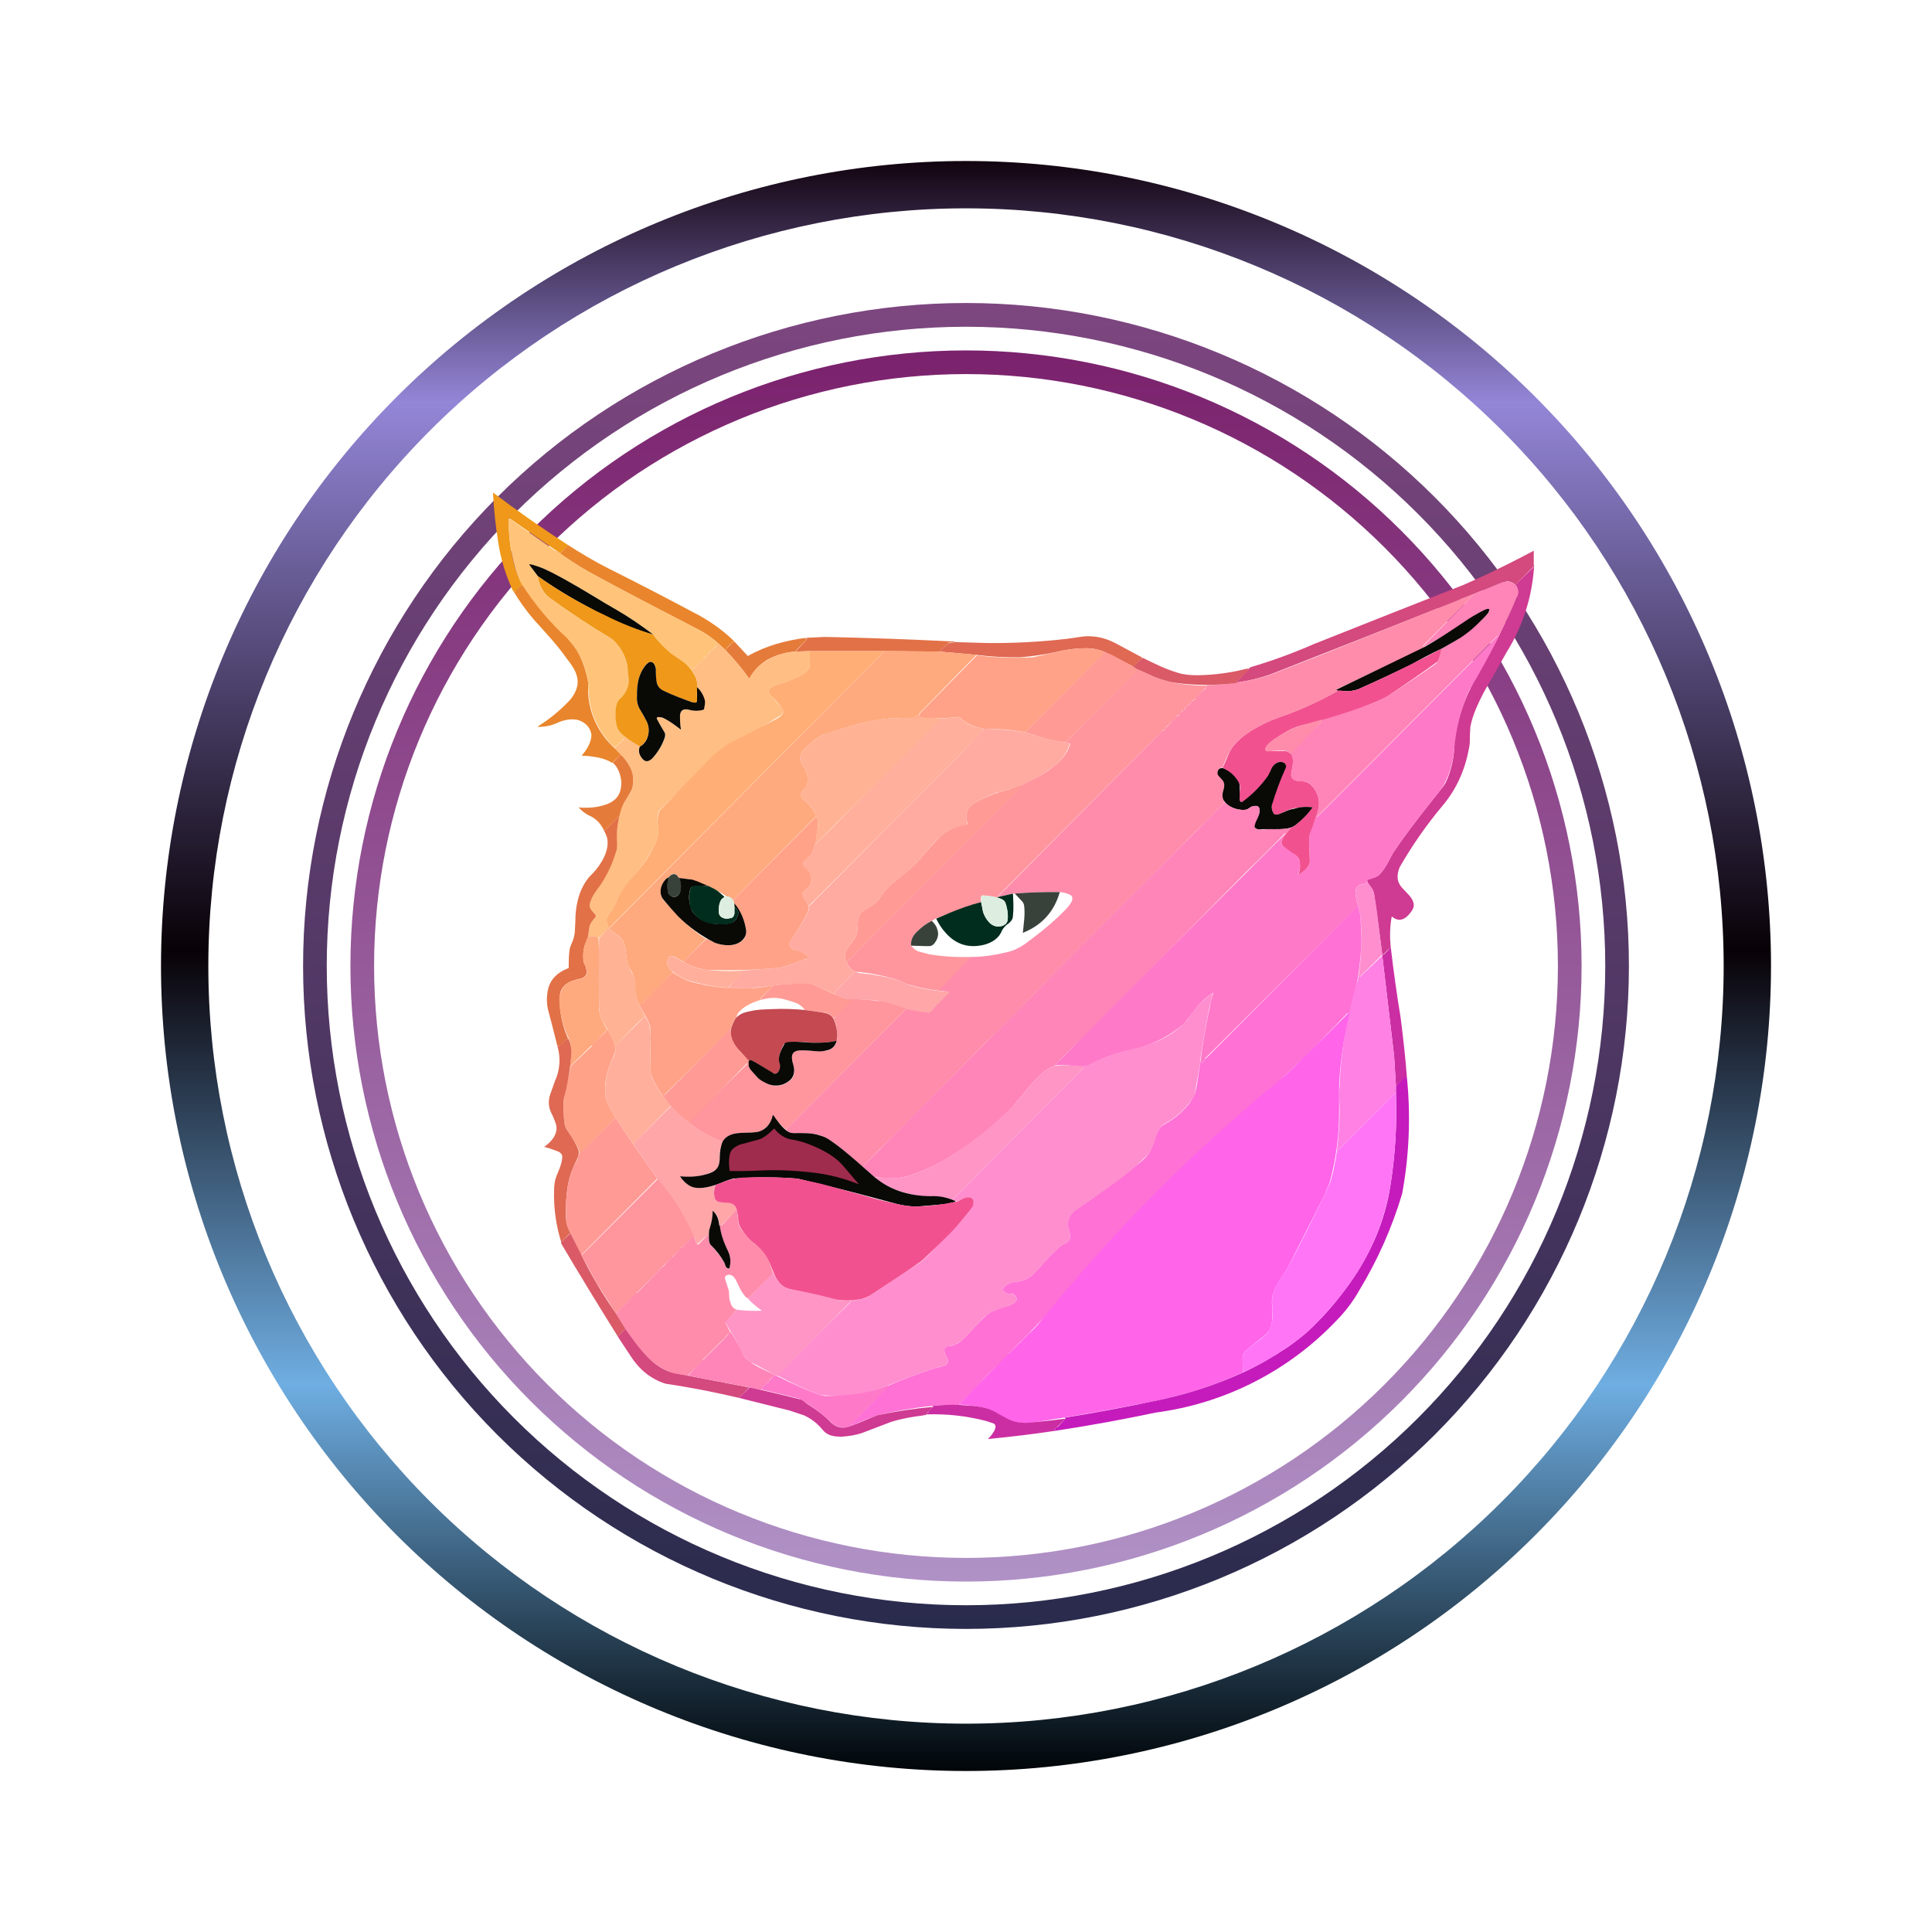 <svg width="24" height="24" viewBox="0 0 24 24" fill="none" xmlns="http://www.w3.org/2000/svg">
<path fill-rule="evenodd" clip-rule="evenodd" d="M12 21.412C14.496 21.412 16.89 20.42 18.655 18.655C20.42 16.89 21.412 14.496 21.412 12C21.412 9.504 20.42 7.11 18.655 5.345C16.89 3.58 14.496 2.588 12 2.588C9.504 2.588 7.11 3.58 5.345 5.345C3.58 7.11 2.588 9.504 2.588 12C2.588 14.496 3.58 16.89 5.345 18.655C7.11 20.42 9.504 21.412 12 21.412ZM12 22C14.652 22 17.196 20.946 19.071 19.071C20.946 17.196 22 14.652 22 12C22 9.348 20.946 6.804 19.071 4.929C17.196 3.054 14.652 2 12 2C9.348 2 6.804 3.054 4.929 4.929C3.054 6.804 2 9.348 2 12C2 14.652 3.054 17.196 4.929 19.071C6.804 20.946 9.348 22 12 22Z" fill="url(#paint0_linear_364_1959)"/>
<path fill-rule="evenodd" clip-rule="evenodd" d="M12 19.941C14.106 19.941 16.126 19.104 17.615 17.615C19.105 16.126 19.941 14.106 19.941 12C19.941 9.894 19.105 7.874 17.615 6.384C16.126 4.895 14.106 4.059 12 4.059C9.894 4.059 7.874 4.895 6.385 6.384C4.896 7.874 4.059 9.894 4.059 12C4.059 14.106 4.896 16.126 6.385 17.615C7.874 19.104 9.894 19.941 12 19.941ZM12 20.235C14.184 20.235 16.279 19.367 17.823 17.823C19.368 16.279 20.235 14.184 20.235 12C20.235 9.816 19.368 7.721 17.823 6.176C16.279 4.632 14.184 3.764 12 3.764C9.816 3.764 7.721 4.632 6.177 6.176C4.633 7.721 3.765 9.816 3.765 12C3.765 14.184 4.633 16.279 6.177 17.823C7.721 19.367 9.816 20.235 12 20.235Z" fill="url(#paint1_linear_364_1959)"/>
<path fill-rule="evenodd" clip-rule="evenodd" d="M12 19.353C13.95 19.353 15.82 18.578 17.199 17.199C18.578 15.82 19.353 13.95 19.353 12C19.353 10.05 18.578 8.179 17.199 6.801C15.82 5.422 13.95 4.647 12 4.647C10.05 4.647 8.179 5.422 6.801 6.801C5.422 8.179 4.647 10.05 4.647 12C4.647 13.95 5.422 15.82 6.801 17.199C8.179 18.578 10.05 19.353 12 19.353ZM12 19.647C14.028 19.647 15.973 18.841 17.407 17.407C18.841 15.973 19.647 14.028 19.647 12C19.647 9.972 18.841 8.027 17.407 6.593C15.973 5.158 14.028 4.353 12 4.353C9.972 4.353 8.027 5.158 6.593 6.593C5.158 8.027 4.353 9.972 4.353 12C4.353 14.028 5.158 15.973 6.593 17.407C8.027 18.841 9.972 19.647 12 19.647Z" fill="url(#paint2_linear_364_1959)"/>
<path d="M7.047 6.765V6.782L6.965 6.87H6.953V6.865H6.947V6.859H6.941V6.853H6.935L6.912 6.841L6.324 6.435H6.318C6.318 6.653 6.341 6.847 6.394 7.041C6.418 7.118 6.447 7.188 6.488 7.265C6.455 7.288 6.426 7.316 6.4 7.347L6.394 7.353H6.388V7.347H6.376C6.283 7.152 6.22 6.943 6.188 6.729C6.156 6.527 6.134 6.322 6.124 6.118C6.418 6.341 6.729 6.559 7.047 6.765Z" fill="#EF9819"/>
<path d="M6.912 6.841C7.036 6.929 7.165 7.018 7.3 7.094C7.759 7.347 8.23 7.588 8.694 7.829C8.777 7.876 8.853 7.929 8.93 8.006C8.914 8.012 8.9 8.022 8.889 8.035H8.877V8.047L8.871 8.053H8.859V8.065L8.853 8.071L8.824 8.1H8.812V8.118H8.794V8.135L8.747 8.176H8.741L8.736 8.182V8.194L8.689 8.241H8.677V8.247L8.671 8.253L8.63 8.3H8.618L8.612 8.306C8.612 8.312 8.612 8.318 8.6 8.324V8.329C8.562 8.282 8.516 8.24 8.465 8.206L8.33 8.112C8.246 8.043 8.171 7.964 8.106 7.876C7.965 7.771 7.812 7.665 7.659 7.576L7.518 7.494C7.294 7.359 7.083 7.229 6.853 7.112C6.794 7.082 6.736 7.053 6.677 7.035C6.645 7.023 6.611 7.015 6.577 7.012L6.683 7.159C6.694 7.276 6.741 7.359 6.824 7.424L7.03 7.571C7.216 7.699 7.406 7.82 7.6 7.935C7.701 8.022 7.769 8.14 7.794 8.271L7.812 8.4V8.512C7.795 8.576 7.758 8.634 7.706 8.676C7.63 8.735 7.647 8.912 7.659 9.012C7.671 9.071 7.718 9.118 7.765 9.153C7.765 9.165 7.765 9.171 7.753 9.171L7.747 9.176L7.741 9.188H7.73V9.206L7.7 9.229H7.694L7.689 9.241C7.689 9.247 7.689 9.253 7.677 9.247L7.671 9.253C7.671 9.265 7.671 9.271 7.659 9.265L7.653 9.271L7.647 9.282H7.63C7.44 9.107 7.326 8.864 7.312 8.606L7.306 8.488C7.287 8.326 7.228 8.17 7.136 8.035C6.881 7.816 6.663 7.558 6.489 7.271C6.447 7.197 6.415 7.118 6.394 7.035C6.342 6.84 6.316 6.638 6.318 6.435L6.906 6.847L6.912 6.841Z" fill="#FFC47A"/>
<path d="M7.047 6.765C7.212 6.87 7.388 6.976 7.565 7.065C7.946 7.255 8.324 7.452 8.7 7.653C8.865 7.747 9.006 7.853 9.124 7.97H9.106V7.976C9.065 8.006 9.035 8.041 9.012 8.076L8.93 8C8.859 7.933 8.78 7.876 8.694 7.829C8.23 7.588 7.759 7.347 7.3 7.094C7.165 7.017 7.035 6.929 6.912 6.841C6.912 6.841 6.924 6.841 6.93 6.853H6.941C6.941 6.859 6.941 6.859 6.941 6.853V6.859H6.947L6.953 6.87H6.965L7.047 6.782V6.765Z" fill="#E9852D"/>
<path d="M19.059 7.018L19.047 7.041L18.823 7.265C18.801 7.243 18.773 7.229 18.743 7.224C18.712 7.218 18.681 7.222 18.653 7.235L18.3 7.382C17.458 7.718 16.614 8.052 15.77 8.382C15.642 8.425 15.51 8.457 15.376 8.476H15.364V8.465L15.494 8.335V8.324H15.5V8.312H15.512V8.306L15.535 8.288C15.804 8.209 16.067 8.112 16.323 8C16.942 7.754 17.562 7.508 18.182 7.265L18.341 7.194C18.582 7.084 18.819 6.966 19.053 6.841V7.018H19.059Z" fill="#D4497E"/>
<path d="M8.106 7.882C7.831 7.801 7.567 7.689 7.318 7.547C7.098 7.432 6.885 7.302 6.683 7.159L6.577 7.017V7.011C6.612 7.011 6.641 7.023 6.677 7.035C6.735 7.053 6.794 7.082 6.853 7.111C7.083 7.229 7.294 7.359 7.518 7.494L7.659 7.576C7.812 7.664 7.965 7.77 8.106 7.876V7.882Z" fill="#090906"/>
<path d="M19.058 7.018C19.037 7.401 18.92 7.773 18.717 8.1L18.429 8.606C18.364 8.735 18.294 8.876 18.265 9.029L18.259 9.153C18.259 9.212 18.259 9.253 18.247 9.3C18.2 9.565 18.088 9.812 17.917 10.012C17.719 10.249 17.542 10.503 17.388 10.771C17.347 10.87 17.347 10.959 17.429 11.041L17.506 11.123C17.553 11.176 17.582 11.241 17.547 11.3C17.488 11.394 17.4 11.476 17.294 11.388H17.288C17.264 11.518 17.264 11.647 17.276 11.771L17.259 11.782C17.235 11.806 17.212 11.829 17.188 11.853L17.182 11.865V11.853H17.17C17.139 11.605 17.105 11.358 17.07 11.112C17.066 11.089 17.058 11.067 17.047 11.047L16.988 10.965V10.947C16.976 10.935 16.982 10.929 16.988 10.929C17.047 10.906 17.106 10.9 17.147 10.853C17.217 10.776 17.259 10.676 17.306 10.594L17.411 10.441C17.564 10.229 17.735 10.012 17.9 9.806C17.922 9.781 17.942 9.753 17.959 9.723C18.018 9.594 18.055 9.454 18.064 9.312V9.194C18.105 8.934 18.191 8.683 18.317 8.453C18.516 8.115 18.693 7.766 18.847 7.406C18.857 7.383 18.86 7.357 18.856 7.332C18.852 7.307 18.841 7.283 18.823 7.265L19.047 7.047L19.058 7.018Z" fill="#CF3A92"/>
<path d="M6.682 7.159C6.948 7.346 7.229 7.51 7.524 7.647C7.713 7.742 7.909 7.821 8.112 7.882C8.171 7.965 8.247 8.041 8.329 8.112L8.465 8.206C8.512 8.235 8.559 8.282 8.594 8.329L8.635 8.4C8.659 8.447 8.665 8.494 8.665 8.541C8.659 8.588 8.653 8.629 8.659 8.67V8.712C8.647 8.741 8.624 8.729 8.6 8.723C8.482 8.682 8.365 8.641 8.259 8.588C8.2 8.565 8.176 8.541 8.159 8.482C8.141 8.423 8.147 8.365 8.147 8.306C8.147 8.276 8.129 8.235 8.094 8.223C8.035 8.206 7.976 8.323 7.959 8.365C7.941 8.402 7.929 8.441 7.924 8.482C7.912 8.553 7.912 8.623 7.912 8.688C7.912 8.735 7.929 8.782 7.953 8.818L8.029 8.953C8.051 8.992 8.062 9.037 8.059 9.082C8.053 9.17 8.012 9.235 7.947 9.276C7.886 9.241 7.827 9.202 7.771 9.159C7.718 9.118 7.671 9.07 7.659 9.012C7.641 8.918 7.629 8.735 7.706 8.676C7.755 8.633 7.79 8.575 7.806 8.512C7.812 8.475 7.812 8.437 7.806 8.4L7.794 8.27C7.769 8.14 7.701 8.022 7.6 7.935C7.333 7.777 7.074 7.606 6.824 7.423C6.783 7.391 6.75 7.351 6.726 7.305C6.702 7.26 6.687 7.21 6.682 7.159Z" fill="#EF9819"/>
<path d="M18.824 7.265C18.859 7.312 18.871 7.359 18.847 7.406C18.778 7.577 18.7 7.744 18.612 7.906H18.594L16.359 10.147H16.347C16.377 10.065 16.4 9.971 16.371 9.888C16.341 9.8 16.282 9.706 16.182 9.706C16.118 9.706 16.024 9.7 16.041 9.606C16.053 9.529 16.082 9.429 16.035 9.365V9.341L16.406 8.976L16.418 8.941L16.988 8.759C17.077 8.729 17.171 8.688 17.247 8.641C17.446 8.514 17.642 8.382 17.835 8.247C17.845 8.239 17.853 8.229 17.859 8.218C17.883 8.167 17.898 8.114 17.906 8.059L18.041 7.982C18.165 7.912 18.271 7.835 18.353 7.747C18.4 7.706 18.447 7.665 18.488 7.612C18.494 7.603 18.498 7.593 18.5 7.582V7.576C18.499 7.574 18.497 7.572 18.494 7.571C18.471 7.559 18.43 7.582 18.406 7.594L18.183 7.735C18.024 7.841 17.865 7.941 17.7 8.029L17.694 8.024L17.683 8.029V8.024L18.3 7.394V7.382L18.653 7.235C18.712 7.212 18.771 7.223 18.824 7.265Z" fill="#FF84B7"/>
<path d="M6.488 7.265C6.642 7.508 6.828 7.73 7.041 7.924L7.135 8.035C7.224 8.159 7.282 8.329 7.306 8.482V8.612C7.321 8.871 7.437 9.114 7.629 9.288L7.747 9.406C7.736 9.4 7.726 9.392 7.718 9.382H7.712L7.706 9.381L7.7 9.382L7.606 9.477C7.547 9.441 7.482 9.418 7.406 9.406C7.348 9.395 7.289 9.389 7.229 9.388V9.382C7.288 9.318 7.347 9.218 7.347 9.129C7.343 9.097 7.331 9.065 7.313 9.037C7.295 9.01 7.27 8.987 7.241 8.971C7.147 8.912 7.018 8.935 6.918 8.982C6.844 9.015 6.763 9.031 6.682 9.029V9.024L6.788 8.953C6.894 8.877 6.994 8.788 7.082 8.694C7.135 8.629 7.176 8.553 7.176 8.471C7.176 8.353 7.1 8.259 7.029 8.165C6.912 8 6.771 7.853 6.629 7.694C6.535 7.584 6.45 7.466 6.376 7.341L6.388 7.347V7.353H6.4V7.341C6.429 7.312 6.459 7.282 6.488 7.265Z" fill="#E9852D"/>
<path d="M18.294 7.382L18.3 7.388V7.394L17.676 8.023V8.029H17.688V8.023H17.7V8.035L17.571 8.106L16.6 8.565V8.57L16.629 8.576C16.394 8.712 16.141 8.823 15.888 8.912C15.771 8.953 15.665 9.006 15.565 9.065C15.465 9.123 15.388 9.188 15.329 9.259C15.303 9.289 15.281 9.322 15.265 9.359C15.235 9.417 15.206 9.476 15.188 9.535C15.153 9.535 15.135 9.553 15.129 9.576C15.126 9.586 15.125 9.597 15.127 9.607C15.129 9.618 15.134 9.627 15.141 9.635L15.194 9.694C15.212 9.717 15.212 9.753 15.206 9.782L15.188 9.853C15.182 9.882 15.188 9.912 15.2 9.935L15.206 9.97V9.976C15.09 10.096 14.973 10.214 14.853 10.329C14.166 11.027 13.476 11.721 12.782 12.412C12.603 12.597 12.421 12.78 12.235 12.959L11.394 13.812L10.976 14.229C10.944 14.259 10.912 14.291 10.882 14.323L10.712 14.5C10.617 14.406 10.453 14.259 10.312 14.165C10.275 14.14 10.236 14.12 10.194 14.106C10.082 14.07 9.994 14.076 9.859 14.076C9.824 14.076 9.791 14.063 9.765 14.041C9.771 14.041 9.776 14.041 9.771 14.035V14.023L11.259 12.529C11.354 12.55 11.45 12.565 11.547 12.576C11.627 12.492 11.708 12.408 11.788 12.323L11.782 12.318H11.776L11.659 12.306V12.288H11.665C11.794 12.154 11.923 12.021 12.053 11.888C12.206 11.888 12.359 11.865 12.506 11.829C12.588 11.812 12.659 11.776 12.729 11.729C12.888 11.612 13.029 11.5 13.147 11.388C13.206 11.329 13.276 11.27 13.312 11.2C13.329 11.159 13.323 11.129 13.294 11.117C13.254 11.097 13.21 11.085 13.165 11.082C12.978 11.079 12.792 11.085 12.606 11.1H12.576L12.406 11.141V11.129L14.388 9.129H14.4L14.406 9.117V9.112L14.453 9.07C14.465 9.07 14.465 9.065 14.465 9.059L14.471 9.053L14.518 9.006C14.524 9.006 14.529 9.006 14.529 8.994L14.57 8.947H14.576C14.582 8.947 14.588 8.947 14.588 8.935V8.929L14.629 8.888H14.641L14.647 8.876V8.865L14.694 8.829L14.7 8.823C14.706 8.823 14.712 8.823 14.712 8.812L14.753 8.765L14.756 8.764L14.759 8.765L14.771 8.759V8.747H14.782V8.741L14.788 8.729L14.812 8.706H14.823L14.829 8.7V8.688H14.841L14.846 8.688L14.85 8.685L14.85 8.68L14.847 8.676V8.67L14.876 8.641H14.888V8.629L14.894 8.623H14.9L14.903 8.624L14.906 8.623V8.612L14.953 8.565H14.971V8.547L14.994 8.523L14.982 8.512C15.248 8.507 15.511 8.466 15.765 8.388L16.459 8.117L18.294 7.382Z" fill="#FF8CAB"/>
<path d="M17.906 8.059C17.78 8.118 17.656 8.183 17.535 8.253C17.314 8.361 17.09 8.465 16.865 8.565C16.806 8.582 16.747 8.594 16.683 8.582H16.624L16.606 8.571C16.594 8.571 16.594 8.571 16.606 8.565C16.971 8.388 17.335 8.212 17.7 8.035C17.865 7.941 18.024 7.835 18.183 7.729C18.265 7.671 18.341 7.629 18.406 7.594C18.43 7.582 18.465 7.559 18.494 7.565L18.499 7.57L18.5 7.577V7.582L18.488 7.612C18.447 7.665 18.4 7.706 18.353 7.753C18.26 7.843 18.155 7.92 18.041 7.982L17.906 8.059Z" fill="#090906"/>
<path d="M18.635 7.876C18.518 8.113 18.39 8.345 18.253 8.571C18.149 8.803 18.086 9.052 18.065 9.306C18.053 9.449 18.015 9.588 17.953 9.718C17.939 9.749 17.921 9.778 17.9 9.806C17.735 10.012 17.565 10.229 17.412 10.441L17.306 10.594C17.259 10.677 17.218 10.776 17.147 10.853C17.112 10.9 17.047 10.912 16.994 10.93C16.982 10.93 16.977 10.935 16.982 10.947L16.994 10.965L16.906 10.988C16.885 10.993 16.866 11.006 16.853 11.024C16.829 11.065 16.841 11.141 16.853 11.188L16.871 11.259C16.238 11.885 15.607 12.513 14.977 13.141H14.971L14.965 13.171L14.935 13.2H14.93C14.924 13.2 14.918 13.2 14.912 13.188C14.941 12.965 14.977 12.735 15.029 12.512C15.035 12.453 15.053 12.394 15.071 12.335H15.065C14.965 12.394 14.871 12.5 14.806 12.594L14.712 12.712C14.549 12.855 14.356 12.96 14.147 13.018L13.912 13.076C13.777 13.114 13.646 13.167 13.524 13.235C13.503 13.243 13.481 13.247 13.459 13.247C13.406 13.247 13.347 13.247 13.283 13.235C13.224 13.225 13.164 13.225 13.106 13.235C13.118 13.235 13.112 13.235 13.106 13.229C13.244 13.095 13.377 12.955 13.506 12.812C14.326 11.994 15.145 11.177 15.965 10.359V10.37C15.929 10.418 15.883 10.471 15.947 10.518L16.053 10.588C16.094 10.618 16.141 10.659 16.147 10.706C16.153 10.759 16.147 10.823 16.124 10.865C16.182 10.835 16.276 10.771 16.271 10.706C16.271 10.588 16.253 10.471 16.271 10.353L16.288 10.294L16.347 10.147H16.365L18.594 7.912L18.6 7.906H18.612L18.624 7.888V7.882L18.635 7.876Z" fill="#FF79C9"/>
<path d="M14.194 8.171H14.182V8.182L14.082 8.282C13.963 8.221 13.844 8.16 13.724 8.1C13.647 8.067 13.565 8.051 13.482 8.053C13.359 8.053 13.235 8.071 13.118 8.1C12.972 8.131 12.825 8.153 12.677 8.165C12.494 8.168 12.311 8.158 12.13 8.135L11.671 8.094C11.698 8.065 11.728 8.037 11.759 8.012L11.782 7.994V7.988H11.829L11.841 7.982H11.847L11.859 7.976L12.271 7.988C12.601 7.991 12.931 7.973 13.259 7.935L13.459 7.906C13.6 7.894 13.729 7.924 13.853 7.988L14.194 8.171Z" fill="#DF6953"/>
<path d="M11.859 7.976H11.847V7.982H11.783V7.988C11.776 7.997 11.768 8.005 11.759 8.011C11.728 8.037 11.699 8.065 11.671 8.094L10.971 8.088H10.065L9.888 8.094V8.088L10.03 7.935H10.012C10.006 7.935 10.006 7.935 10.012 7.935L10.018 7.923L10.247 7.912C10.787 7.923 11.326 7.943 11.865 7.97L11.859 7.976Z" fill="#E27147"/>
<path d="M10.018 7.923L10.006 7.929V7.935H10.029L9.888 8.082V8.094C9.765 8.1 9.647 8.135 9.535 8.194C9.441 8.253 9.365 8.323 9.312 8.429H9.306C9.218 8.306 9.123 8.194 9.012 8.076C9.04 8.04 9.071 8.006 9.106 7.976L9.123 7.97L9.288 8.147H9.294C9.512 8.023 9.765 7.953 10.018 7.923Z" fill="#E57B3A"/>
<path d="M8.929 8L9.012 8.076C9.12 8.185 9.218 8.303 9.306 8.429C9.365 8.323 9.441 8.253 9.541 8.194C9.647 8.135 9.765 8.1 9.894 8.094L10.065 8.088C10.061 8.153 10.059 8.217 10.059 8.282C10.041 8.323 10 8.359 9.965 8.382C9.894 8.429 9.812 8.459 9.729 8.482C9.653 8.506 9.465 8.541 9.594 8.659L9.706 8.788C9.729 8.817 9.741 8.847 9.706 8.882C9.149 9.213 8.637 9.615 8.182 10.076C8.164 10.141 8.162 10.21 8.177 10.276C8.183 10.358 8.164 10.44 8.124 10.511C8.047 10.67 7.935 10.812 7.818 10.947C7.772 11.002 7.729 11.059 7.688 11.117L7.647 11.229C7.635 11.264 7.614 11.296 7.588 11.323C7.529 11.382 7.518 11.453 7.565 11.529L7.435 11.653L7.412 11.635C7.377 11.628 7.341 11.628 7.306 11.635L7.318 11.541C7.321 11.504 7.335 11.469 7.359 11.441C7.377 11.417 7.418 11.382 7.388 11.353C7.375 11.337 7.361 11.321 7.347 11.306C7.336 11.294 7.328 11.28 7.325 11.264C7.322 11.248 7.324 11.232 7.329 11.217C7.353 11.135 7.406 11.064 7.459 10.988C7.544 10.863 7.609 10.726 7.653 10.582C7.654 10.43 7.666 10.279 7.688 10.129C7.712 10.053 7.747 9.976 7.788 9.911L7.835 9.841C7.865 9.788 7.865 9.711 7.865 9.659C7.859 9.564 7.806 9.482 7.747 9.412L7.629 9.288H7.641C7.653 9.282 7.653 9.276 7.653 9.27C7.665 9.27 7.671 9.264 7.671 9.253C7.682 9.253 7.688 9.247 7.688 9.235H7.7L7.729 9.206V9.194H7.741L7.747 9.182V9.17C7.765 9.17 7.771 9.17 7.765 9.153C7.824 9.2 7.882 9.235 7.947 9.27C7.937 9.294 7.934 9.319 7.939 9.344C7.943 9.369 7.954 9.393 7.971 9.412C8.006 9.464 8.047 9.47 8.1 9.423C8.174 9.347 8.231 9.254 8.265 9.153C8.267 9.143 8.267 9.132 8.265 9.122C8.263 9.112 8.259 9.102 8.253 9.094C8.22 9.04 8.189 8.985 8.159 8.929C8.153 8.894 8.2 8.906 8.218 8.912C8.306 8.947 8.382 9.006 8.453 9.064H8.459C8.447 9.006 8.443 8.947 8.447 8.888C8.453 8.823 8.494 8.8 8.565 8.817C8.624 8.829 8.676 8.829 8.735 8.817C8.738 8.817 8.741 8.815 8.743 8.813C8.745 8.811 8.746 8.808 8.747 8.806C8.759 8.767 8.759 8.726 8.747 8.688C8.734 8.632 8.705 8.581 8.665 8.541C8.665 8.494 8.659 8.447 8.635 8.4C8.624 8.375 8.61 8.351 8.594 8.329L8.6 8.323C8.612 8.323 8.612 8.312 8.612 8.306H8.618L8.629 8.3L8.671 8.253V8.241H8.688L8.729 8.194V8.188L8.735 8.182H8.747L8.788 8.135V8.123H8.806V8.106H8.818L8.824 8.1L8.853 8.07V8.059H8.871V8.041H8.888C8.898 8.023 8.912 8.009 8.929 8Z" fill="#FFBE84"/>
<path d="M13.724 8.1V8.106L12.747 9.088C12.736 9.094 12.736 9.094 12.747 9.094V9.1C12.606 9.07 12.453 9.053 12.306 9.059C12.277 9.059 12.242 9.059 12.2 9.047C12.093 9.033 11.994 8.983 11.918 8.906H11.912C11.818 8.917 11.73 8.923 11.636 8.923H11.53L11.418 8.912H11.412C11.396 8.911 11.381 8.911 11.365 8.912V8.906L11.395 8.894H11.412C11.422 8.885 11.428 8.872 11.43 8.859C11.665 8.62 11.901 8.38 12.136 8.141C12.366 8.17 12.598 8.178 12.83 8.165L13.124 8.1C13.242 8.07 13.359 8.053 13.489 8.053C13.569 8.052 13.649 8.068 13.724 8.1Z" fill="#FFA288"/>
<path d="M17.906 8.059C17.899 8.114 17.883 8.167 17.859 8.218C17.658 8.363 17.454 8.504 17.247 8.641C17.171 8.688 17.071 8.729 16.989 8.759C16.711 8.861 16.428 8.947 16.141 9.018C16.041 9.047 15.947 9.106 15.859 9.165C15.824 9.182 15.683 9.282 15.73 9.329H15.947C15.983 9.329 16.012 9.341 16.036 9.365C16.083 9.429 16.053 9.529 16.041 9.6C16.024 9.7 16.118 9.706 16.177 9.706C16.277 9.706 16.341 9.8 16.371 9.888C16.4 9.977 16.377 10.065 16.347 10.147C16.323 10.218 16.297 10.289 16.271 10.359C16.253 10.465 16.271 10.594 16.271 10.706C16.271 10.771 16.183 10.835 16.13 10.865C16.148 10.816 16.154 10.763 16.147 10.712C16.147 10.659 16.094 10.618 16.053 10.594C16.017 10.57 15.982 10.544 15.947 10.518C15.889 10.471 15.93 10.418 15.965 10.371L16.036 10.282C16.054 10.274 16.072 10.264 16.089 10.253C16.169 10.186 16.242 10.111 16.306 10.03C16.224 10.018 16.147 10.03 16.071 10.041C16.012 10.053 15.959 10.082 15.906 10.106C15.883 10.118 15.841 10.129 15.824 10.106C15.803 10.075 15.794 10.037 15.8 10C15.8 9.959 15.818 9.912 15.836 9.865C15.875 9.751 15.921 9.639 15.971 9.529C15.971 9.494 15.959 9.471 15.918 9.465C15.859 9.453 15.8 9.524 15.783 9.577C15.776 9.596 15.768 9.616 15.759 9.635C15.672 9.76 15.565 9.869 15.441 9.959C15.4 9.977 15.394 9.929 15.394 9.9L15.406 9.782C15.406 9.762 15.4 9.741 15.389 9.724C15.343 9.643 15.273 9.579 15.188 9.541L15.265 9.365C15.277 9.335 15.294 9.3 15.33 9.259C15.389 9.188 15.465 9.124 15.565 9.065C15.665 9.006 15.771 8.953 15.889 8.912C16.146 8.823 16.394 8.711 16.63 8.576L16.683 8.582C16.741 8.594 16.806 8.582 16.865 8.565L17.1 8.459C17.372 8.332 17.641 8.199 17.906 8.059Z" fill="#F2518F"/>
<path d="M10.971 8.088L10.976 8.094V8.1L7.576 11.518V11.523L7.571 11.535L7.565 11.529C7.518 11.453 7.529 11.382 7.588 11.323C7.612 11.3 7.629 11.265 7.647 11.229L7.688 11.117C7.729 11.057 7.772 10.998 7.818 10.941C7.935 10.812 8.053 10.671 8.124 10.512C8.164 10.44 8.183 10.358 8.176 10.276C8.164 10.21 8.168 10.141 8.188 10.076C8.403 9.856 8.617 9.634 8.829 9.412C8.9 9.348 8.974 9.289 9.053 9.235C9.257 9.136 9.459 9.032 9.659 8.923C9.678 8.912 9.696 8.898 9.712 8.882C9.741 8.853 9.729 8.818 9.706 8.788C9.672 8.742 9.635 8.699 9.594 8.659C9.465 8.541 9.653 8.506 9.729 8.482C9.812 8.459 9.894 8.423 9.965 8.382C10 8.359 10.041 8.323 10.059 8.282V8.088H10.971Z" fill="#FFAE75"/>
<path d="M10.971 8.088L11.671 8.094L12.13 8.135C11.895 8.377 11.659 8.618 11.424 8.859C11.422 8.872 11.416 8.885 11.406 8.894H11.395L11.365 8.9V8.906C11.383 8.905 11.4 8.905 11.418 8.906V8.912L11.53 8.918H11.265C11.071 8.918 10.871 8.935 10.683 8.988C10.532 9.032 10.381 9.077 10.23 9.123C10.142 9.17 10.065 9.229 9.995 9.3C9.936 9.359 9.924 9.423 9.965 9.5C9.983 9.529 10.006 9.547 10.012 9.576C10.036 9.635 10.042 9.694 10.024 9.753C10.024 9.765 10.018 9.782 10.006 9.788L9.965 9.829C9.942 9.865 9.948 9.912 9.983 9.935C10.059 9.994 10.112 10.065 10.148 10.153C10.142 10.141 10.136 10.141 10.13 10.147C9.788 10.492 9.447 10.837 9.106 11.182V11.194C9.095 11.159 9.065 11.135 9.024 11.135C8.991 11.11 8.956 11.088 8.918 11.07C8.807 11.007 8.688 10.958 8.565 10.923L8.436 10.906C8.428 10.892 8.418 10.88 8.406 10.87C8.396 10.861 8.382 10.856 8.368 10.856C8.354 10.856 8.341 10.861 8.33 10.87C8.33 10.882 8.318 10.888 8.306 10.9C8.293 10.904 8.28 10.912 8.271 10.923C8.212 10.988 8.177 11.1 8.242 11.182L8.43 11.382C8.531 11.49 8.646 11.585 8.771 11.665V11.671H8.759L8.489 11.947C8.453 11.928 8.418 11.908 8.383 11.888C8.359 11.876 8.324 11.865 8.306 11.894C8.277 11.953 8.283 12 8.324 12.041L8.359 12.076C8.227 12.221 8.09 12.36 7.948 12.494C7.91 12.43 7.89 12.357 7.889 12.282V12.206C7.886 12.163 7.874 12.12 7.853 12.082C7.83 12.035 7.795 11.988 7.789 11.941L7.771 11.806C7.765 11.723 7.736 11.653 7.665 11.612C7.63 11.588 7.6 11.57 7.571 11.535V11.523H7.577L10.977 8.1V8.088H10.971Z" fill="#FFA97E"/>
<path d="M13.724 8.1L13.812 8.135L14.082 8.282L14.141 8.318L13.235 9.223C13.101 9.207 12.969 9.176 12.841 9.129L12.747 9.1C12.735 9.1 12.735 9.094 12.747 9.094V9.088L13.718 8.106H13.724V8.1Z" fill="#FF9A94"/>
<path d="M14.194 8.171C14.335 8.241 14.477 8.312 14.636 8.359C14.712 8.382 14.789 8.388 14.871 8.388C15.087 8.386 15.303 8.356 15.512 8.3V8.306H15.5V8.335L15.365 8.465V8.471L15.371 8.482C15.101 8.519 14.828 8.517 14.559 8.476C14.457 8.456 14.358 8.422 14.265 8.376L14.136 8.318L14.077 8.282C14.116 8.245 14.155 8.208 14.194 8.171Z" fill="#DA5A67"/>
<path d="M8.665 8.541C8.706 8.582 8.735 8.629 8.753 8.688C8.765 8.729 8.753 8.765 8.747 8.806C8.746 8.809 8.745 8.811 8.743 8.813C8.74 8.815 8.738 8.817 8.735 8.818C8.679 8.833 8.62 8.833 8.565 8.818C8.494 8.8 8.453 8.818 8.447 8.888C8.447 8.935 8.447 8.994 8.459 9.065C8.382 9.006 8.306 8.947 8.223 8.912C8.2 8.912 8.153 8.894 8.159 8.929C8.188 8.985 8.22 9.04 8.253 9.094C8.265 9.112 8.265 9.135 8.259 9.159C8.226 9.258 8.171 9.348 8.1 9.424C8.047 9.471 8.006 9.465 7.97 9.412C7.955 9.393 7.944 9.371 7.94 9.347C7.936 9.324 7.938 9.299 7.947 9.277C8.018 9.235 8.053 9.171 8.059 9.082C8.061 9.037 8.051 8.992 8.029 8.953C8.005 8.907 7.98 8.862 7.953 8.818C7.928 8.779 7.914 8.734 7.912 8.688C7.912 8.624 7.912 8.553 7.923 8.488C7.929 8.446 7.941 8.404 7.959 8.365C7.976 8.324 8.041 8.206 8.094 8.224C8.129 8.235 8.141 8.277 8.147 8.306C8.147 8.365 8.147 8.424 8.159 8.482C8.176 8.541 8.206 8.565 8.259 8.588C8.37 8.641 8.482 8.682 8.6 8.724C8.623 8.724 8.647 8.741 8.659 8.712V8.541H8.665Z" fill="#090906"/>
<path d="M14.135 8.318L14.265 8.376C14.359 8.423 14.453 8.453 14.559 8.476C14.702 8.505 14.848 8.519 14.994 8.518V8.523L14.971 8.547V8.559H14.959L14.953 8.565L14.912 8.606V8.617L14.912 8.623L14.909 8.626L14.904 8.627L14.9 8.623H14.894V8.635L14.883 8.641H14.877L14.853 8.67V8.676L14.847 8.682H14.835V8.7H14.818L14.788 8.729V8.741H14.777L14.771 8.747V8.759H14.759V8.765L14.712 8.806V8.812C14.712 8.818 14.712 8.823 14.7 8.823H14.694L14.653 8.865V8.876L14.641 8.882H14.63L14.594 8.929V8.935L14.577 8.947L14.53 8.988V8.994C14.53 9 14.53 9.006 14.518 9.006H14.512L14.471 9.053C14.471 9.065 14.465 9.065 14.459 9.065H14.453L14.412 9.112C14.412 9.123 14.406 9.129 14.4 9.129H14.388L12.4 11.129L12.406 11.141L12.383 11.147L12.206 11.123C12.177 11.123 12.182 11.182 12.188 11.206C11.997 11.265 11.808 11.334 11.624 11.412L11.571 11.441C11.512 11.47 11.453 11.512 11.394 11.57C11.335 11.623 11.312 11.682 11.318 11.747C11.341 11.776 11.371 11.806 11.406 11.818L11.535 11.853C11.706 11.882 11.88 11.893 12.053 11.888C12.053 11.9 12.047 11.9 12.035 11.906C12.035 11.912 12.035 11.918 12.024 11.923C11.904 12.051 11.784 12.178 11.665 12.306C11.527 12.292 11.391 12.264 11.259 12.223C11.218 12.206 11.182 12.182 11.141 12.171C10.971 12.118 10.796 12.084 10.618 12.07C10.571 12.045 10.535 12.003 10.518 11.953L12.7 9.759L12.706 9.747V9.741C12.835 9.682 12.959 9.623 13.071 9.535C13.171 9.465 13.265 9.359 13.294 9.241L13.288 9.229L13.236 9.223L14.135 8.318Z" fill="#FF959D"/>
<path d="M12.2 9.047L12.212 9.053V9.059L12.218 9.065L12.219 9.068L12.218 9.071L12.194 9.094V9.1L11.976 9.318L11.971 9.329C11.329 9.974 10.685 10.617 10.041 11.259C10.03 11.212 10 11.177 9.971 11.141C9.953 11.106 9.971 11.082 10 11.059C10.023 11.043 10.043 11.023 10.059 11C10.1 10.93 10.077 10.823 10 10.788C9.977 10.771 9.977 10.741 9.982 10.712C10 10.671 10.03 10.653 10.065 10.629C10.077 10.623 10.088 10.606 10.094 10.576L10.123 10.494C10.263 10.359 10.401 10.222 10.535 10.082C10.91 9.698 11.285 9.314 11.659 8.929L11.635 8.924C11.73 8.925 11.824 8.919 11.918 8.906C11.994 8.988 12.094 9.035 12.2 9.047Z" fill="#FFAF9B"/>
<path d="M11.529 8.918H11.635C11.641 8.929 11.653 8.929 11.659 8.929C11.671 8.929 11.676 8.929 11.665 8.941L11.647 8.965C11.602 9.006 11.559 9.049 11.518 9.094L11.4 9.212C10.975 9.639 10.549 10.067 10.123 10.494C10.123 10.453 10.141 10.382 10.159 10.288C10.167 10.243 10.163 10.196 10.147 10.153C10.114 10.066 10.057 9.99 9.982 9.935C9.947 9.912 9.941 9.865 9.965 9.829L10.006 9.788C10.014 9.778 10.02 9.766 10.023 9.753C10.041 9.694 10.035 9.635 10.012 9.576C10.006 9.547 9.982 9.529 9.965 9.5C9.923 9.423 9.935 9.359 9.994 9.3C10.065 9.229 10.141 9.171 10.229 9.123C10.254 9.111 10.279 9.101 10.306 9.094L10.341 9.088L10.682 8.988C10.87 8.929 11.07 8.918 11.271 8.918H11.529Z" fill="#FFB394"/>
<path d="M16.412 8.941C16.418 8.953 16.412 8.964 16.406 8.976C16.283 9.106 16.159 9.235 16.035 9.364C16.01 9.339 15.977 9.325 15.941 9.323C15.878 9.321 15.815 9.325 15.753 9.335L15.73 9.329C15.677 9.282 15.824 9.182 15.859 9.164C15.947 9.106 16.041 9.047 16.141 9.017L16.418 8.941H16.412Z" fill="#FF8CAB"/>
<path d="M12.2 9.047L12.306 9.059C12.459 9.059 12.6 9.071 12.747 9.1L12.841 9.129C12.976 9.177 13.106 9.206 13.235 9.224L13.288 9.229V9.241C13.252 9.362 13.175 9.466 13.07 9.535C12.864 9.687 12.627 9.793 12.376 9.847C12.27 9.888 12.176 9.935 12.088 9.988C12.064 10.003 12.044 10.023 12.029 10.047C12 10.106 12.006 10.182 12.012 10.241V10.247L11.782 10.318C11.752 10.333 11.724 10.352 11.7 10.377C11.6 10.459 11.518 10.571 11.429 10.671C11.382 10.729 11.329 10.777 11.271 10.824L11.088 10.977C11.029 11.024 10.988 11.071 10.953 11.124C10.922 11.177 10.877 11.222 10.823 11.253C10.747 11.3 10.67 11.329 10.659 11.43L10.653 11.547C10.647 11.63 10.6 11.682 10.553 11.747C10.533 11.77 10.517 11.796 10.506 11.824C10.493 11.867 10.497 11.913 10.518 11.953C10.535 12.012 10.576 12.047 10.617 12.071V12.077L10.612 12.082L10.376 12.318V12.353C10.28 12.311 10.183 12.268 10.088 12.224C9.917 12.215 9.746 12.223 9.576 12.247L9.312 12.277H9.047C9.107 12.209 9.166 12.14 9.223 12.071L9.2 12.059L9.659 12.024C9.717 12.018 9.776 12.006 9.835 11.976L9.994 11.918C10.012 11.918 10.023 11.912 10.029 11.9L10.041 11.888L10.035 11.877C10.012 11.841 9.935 11.818 9.888 11.806C9.829 11.794 9.776 11.729 9.829 11.677C9.908 11.564 9.978 11.446 10.041 11.324C10.047 11.304 10.047 11.284 10.041 11.265C10.073 11.238 10.102 11.209 10.129 11.177L10.4 10.906C10.922 10.38 11.446 9.854 11.97 9.33L11.976 9.318C12.049 9.243 12.121 9.169 12.194 9.094L12.217 9.071V9.059C12.206 9.059 12.2 9.059 12.2 9.047Z" fill="#FFABA2"/>
<path d="M7.747 9.412C7.806 9.482 7.859 9.565 7.865 9.659C7.865 9.712 7.865 9.788 7.835 9.835L7.788 9.912C7.743 9.98 7.711 10.056 7.694 10.135L7.518 10.312H7.5C7.468 10.239 7.412 10.178 7.341 10.141C7.282 10.117 7.23 10.078 7.188 10.03C7.312 10.041 7.447 10.03 7.559 9.982C7.665 9.935 7.718 9.853 7.718 9.729C7.718 9.647 7.682 9.529 7.612 9.476L7.7 9.382H7.718L7.747 9.412Z" fill="#E57B3A"/>
<path d="M16.035 10.282C15.947 10.306 15.853 10.3 15.759 10.3H15.682C15.641 10.312 15.565 10.3 15.582 10.241C15.6 10.188 15.641 10.141 15.647 10.076C15.647 10.029 15.629 10.006 15.588 10.012C15.553 10.012 15.529 10.029 15.506 10.047C15.476 10.065 15.447 10.065 15.412 10.059C15.335 10.053 15.241 10.012 15.2 9.941C15.187 9.914 15.183 9.883 15.188 9.853L15.206 9.782C15.212 9.747 15.206 9.724 15.194 9.7L15.135 9.635C15.129 9.627 15.125 9.617 15.124 9.607C15.123 9.596 15.125 9.586 15.129 9.577C15.135 9.553 15.153 9.541 15.188 9.541C15.276 9.577 15.341 9.635 15.388 9.718C15.398 9.738 15.402 9.76 15.4 9.782V9.9C15.394 9.929 15.4 9.976 15.435 9.959C15.558 9.869 15.666 9.76 15.753 9.635L15.782 9.577C15.8 9.518 15.853 9.459 15.918 9.465C15.959 9.471 15.976 9.494 15.976 9.529C15.907 9.682 15.848 9.839 15.8 10C15.794 10.035 15.8 10.071 15.823 10.106C15.841 10.129 15.882 10.118 15.906 10.106C15.965 10.082 16.017 10.053 16.076 10.047C16.147 10.024 16.223 10.018 16.306 10.029C16.247 10.112 16.171 10.188 16.088 10.253C16.07 10.265 16.05 10.275 16.029 10.282H16.035Z" fill="#090906"/>
<path d="M12.706 9.741V9.759L10.518 11.953C10.497 11.913 10.493 11.867 10.506 11.823C10.517 11.796 10.533 11.77 10.553 11.747C10.6 11.688 10.647 11.629 10.653 11.547L10.659 11.429C10.67 11.329 10.747 11.3 10.823 11.253C10.877 11.222 10.922 11.177 10.953 11.123C10.988 11.07 11.029 11.023 11.088 10.976L11.271 10.823C11.329 10.776 11.382 10.729 11.429 10.671C11.518 10.57 11.606 10.459 11.7 10.376C11.729 10.347 11.759 10.329 11.782 10.318C11.857 10.283 11.936 10.258 12.017 10.241C12.006 10.182 12 10.1 12.029 10.047C12.044 10.023 12.064 10.003 12.088 9.988C12.221 9.907 12.366 9.847 12.518 9.812L12.712 9.741H12.706Z" fill="#FF9A94"/>
<path d="M15.2 9.941C15.242 10.012 15.336 10.053 15.412 10.059C15.447 10.065 15.477 10.059 15.506 10.047C15.53 10.03 15.553 10.012 15.589 10.012C15.63 10.006 15.653 10.03 15.647 10.071C15.647 10.141 15.6 10.188 15.589 10.247C15.565 10.306 15.647 10.306 15.683 10.306L15.759 10.3C15.853 10.3 15.947 10.306 16.036 10.282L15.965 10.37V10.353C15.965 10.347 15.965 10.347 15.965 10.353H15.959C15.806 10.513 15.649 10.67 15.489 10.823C14.695 11.626 13.9 12.428 13.106 13.229C13.112 13.229 13.118 13.235 13.106 13.241C12.989 13.271 12.883 13.382 12.789 13.494L12.612 13.706C12.553 13.782 12.495 13.847 12.424 13.906C12.171 14.129 11.894 14.329 11.6 14.482C11.5 14.529 11.406 14.57 11.306 14.6C11.212 14.629 11.124 14.641 11.024 14.635L10.865 14.623L10.718 14.494C10.803 14.405 10.89 14.317 10.977 14.229L11.389 13.812C12.662 12.53 13.937 11.25 15.212 9.971C15.204 9.96 15.2 9.948 15.2 9.935V9.941Z" fill="#FF84B7"/>
<path d="M7.694 10.135C7.668 10.249 7.658 10.366 7.665 10.482C7.665 10.518 7.665 10.553 7.653 10.582C7.61 10.729 7.544 10.867 7.459 10.994C7.406 11.065 7.353 11.135 7.33 11.218C7.318 11.247 7.324 11.276 7.347 11.306L7.388 11.353C7.424 11.382 7.377 11.412 7.359 11.441C7.335 11.469 7.321 11.504 7.318 11.541L7.306 11.635L7.265 11.741C7.247 11.798 7.241 11.858 7.247 11.918C7.247 11.935 7.247 11.953 7.259 11.97C7.294 12.047 7.318 12.135 7.2 12.159C7.106 12.182 7.006 12.206 6.965 12.318C6.956 12.348 6.952 12.38 6.953 12.412C6.952 12.582 6.988 12.751 7.059 12.906H7.047L6.959 12.994H6.924C6.886 12.841 6.847 12.688 6.806 12.535C6.79 12.458 6.79 12.378 6.806 12.3C6.83 12.171 6.924 12.082 7.041 12.035L7.065 12.024V12.012C7.065 11.935 7.065 11.865 7.077 11.788C7.082 11.766 7.09 11.744 7.1 11.723C7.123 11.675 7.137 11.623 7.141 11.57L7.147 11.447C7.147 11.271 7.183 11.082 7.288 10.935C7.306 10.906 7.335 10.876 7.365 10.847C7.471 10.735 7.577 10.559 7.541 10.406C7.531 10.373 7.517 10.342 7.5 10.312H7.518L7.694 10.135Z" fill="#E27147"/>
<path d="M10.147 10.153C10.165 10.2 10.165 10.247 10.159 10.288L10.123 10.494C10.114 10.522 10.105 10.549 10.094 10.576C10.088 10.606 10.077 10.623 10.065 10.629C10.03 10.653 10.006 10.671 9.982 10.712C9.977 10.741 9.982 10.771 10.006 10.788C10.077 10.823 10.1 10.929 10.059 11C10.043 11.023 10.023 11.043 10 11.059C9.977 11.076 9.953 11.106 9.971 11.135C10 11.177 10.03 11.212 10.041 11.259V11.318C9.979 11.442 9.908 11.562 9.83 11.677C9.777 11.735 9.83 11.794 9.888 11.806C9.935 11.812 10.006 11.841 10.035 11.877C10.038 11.88 10.04 11.884 10.04 11.888C10.04 11.893 10.038 11.897 10.035 11.9C10.023 11.909 10.009 11.915 9.994 11.918L9.835 11.976C9.78 12.002 9.72 12.018 9.659 12.024C9.364 12.051 9.067 12.059 8.771 12.047C8.671 12.033 8.575 11.999 8.488 11.947L8.759 11.677H8.765V11.671H8.771V11.659L8.888 11.712C8.994 11.753 9.153 11.765 9.241 11.665C9.259 11.635 9.271 11.606 9.271 11.565C9.253 11.441 9.206 11.318 9.118 11.224L9.112 11.194V11.177C9.453 10.833 9.794 10.49 10.135 10.147H10.147V10.153Z" fill="#FFA288"/>
<path d="M8.435 10.906C8.456 10.944 8.466 10.986 8.465 11.029C8.459 11.088 8.412 11.165 8.341 11.135C8.312 11.123 8.294 11.1 8.288 11.059V10.953C8.292 10.934 8.298 10.917 8.306 10.9C8.313 10.891 8.32 10.883 8.329 10.876C8.339 10.866 8.352 10.86 8.366 10.859C8.38 10.858 8.394 10.862 8.406 10.87L8.435 10.906Z" fill="#39423A"/>
<path d="M8.306 10.9C8.3 10.917 8.296 10.935 8.294 10.953C8.289 10.988 8.289 11.024 8.294 11.059C8.294 11.1 8.312 11.117 8.341 11.135C8.412 11.165 8.459 11.094 8.459 11.029C8.462 10.987 8.454 10.944 8.435 10.906L8.565 10.923C8.594 10.923 8.623 10.935 8.659 10.947L8.812 11.012C8.748 10.998 8.681 10.998 8.617 11.012C8.612 11.011 8.607 11.012 8.602 11.014C8.597 11.017 8.592 11.02 8.588 11.023C8.553 11.076 8.559 11.159 8.565 11.217L8.594 11.312C8.653 11.4 8.741 11.453 8.841 11.47C8.912 11.482 8.982 11.488 9.053 11.47C9.112 11.465 9.153 11.423 9.17 11.359C9.173 11.349 9.173 11.339 9.17 11.329C9.163 11.303 9.146 11.28 9.123 11.265V11.223C9.206 11.317 9.253 11.441 9.27 11.565C9.27 11.606 9.259 11.635 9.235 11.665C9.153 11.764 8.994 11.753 8.882 11.712C8.712 11.627 8.557 11.516 8.423 11.382C8.363 11.317 8.304 11.251 8.247 11.182C8.176 11.106 8.206 10.988 8.27 10.923C8.28 10.912 8.292 10.904 8.306 10.9Z" fill="#090906"/>
<path d="M16.994 10.965L17.053 11.047L17.071 11.106L17.1 11.288L17.171 11.853V11.871C17.171 11.859 17.159 11.865 17.153 11.877L17.147 11.882C17.058 11.972 16.968 12.06 16.877 12.147L16.871 12.165C16.912 11.904 16.922 11.639 16.9 11.377L16.871 11.259L16.853 11.188C16.841 11.141 16.83 11.07 16.853 11.024C16.86 11.014 16.869 11.006 16.879 11C16.889 10.994 16.9 10.99 16.912 10.988L16.994 10.965Z" fill="#FF8ECF"/>
<path d="M8.812 11.012C8.849 11.028 8.884 11.047 8.918 11.07L9 11.141C8.976 11.159 8.959 11.171 8.953 11.188C8.934 11.233 8.925 11.281 8.929 11.329C8.929 11.4 9.012 11.424 9.071 11.406C9.1 11.406 9.118 11.382 9.123 11.347V11.265C9.146 11.28 9.163 11.303 9.171 11.329C9.173 11.339 9.173 11.349 9.171 11.359C9.153 11.424 9.112 11.465 9.053 11.476C8.982 11.488 8.912 11.482 8.841 11.476C8.79 11.469 8.742 11.45 8.699 11.421C8.657 11.393 8.621 11.355 8.594 11.312C8.577 11.283 8.567 11.251 8.565 11.218C8.565 11.159 8.553 11.076 8.588 11.023C8.591 11.019 8.596 11.014 8.601 11.011C8.606 11.008 8.612 11.007 8.618 11.006C8.676 10.994 8.741 11 8.812 11.012Z" fill="#002D1D"/>
<path d="M13.165 11.082C13.094 11.329 12.941 11.494 12.706 11.588C12.717 11.476 12.735 11.365 12.723 11.259C12.722 11.237 12.713 11.217 12.7 11.2L12.606 11.1C12.792 11.085 12.978 11.079 13.165 11.082Z" fill="#39423A"/>
<path d="M12.583 11.1C12.588 11.194 12.594 11.283 12.583 11.377C12.583 11.418 12.559 11.447 12.53 11.471C12.495 11.492 12.467 11.523 12.447 11.559C12.412 11.653 12.33 11.706 12.23 11.735C12.036 11.783 11.877 11.735 11.747 11.588C11.694 11.53 11.659 11.471 11.63 11.412L11.794 11.341C11.924 11.288 12.053 11.241 12.188 11.206L12.212 11.33C12.23 11.377 12.253 11.418 12.289 11.459C12.33 11.5 12.377 11.518 12.435 11.506C12.482 11.494 12.512 11.471 12.518 11.424C12.524 11.352 12.514 11.28 12.488 11.212C12.477 11.177 12.418 11.153 12.383 11.153L12.406 11.141L12.583 11.1Z" fill="#002D1D"/>
<path d="M12.382 11.147C12.418 11.159 12.476 11.177 12.488 11.212C12.512 11.282 12.524 11.353 12.518 11.424C12.512 11.471 12.482 11.494 12.435 11.506C12.409 11.512 12.381 11.511 12.355 11.502C12.33 11.494 12.306 11.479 12.288 11.459C12.253 11.422 12.227 11.378 12.212 11.329L12.188 11.206C12.188 11.177 12.177 11.123 12.212 11.123C12.271 11.123 12.329 11.135 12.382 11.147ZM9.024 11.135C9.065 11.135 9.094 11.159 9.112 11.194L9.118 11.224L9.124 11.265V11.347C9.118 11.382 9.1 11.406 9.065 11.406C9.012 11.424 8.935 11.406 8.929 11.329C8.929 11.276 8.929 11.229 8.953 11.188C8.959 11.171 8.976 11.159 9 11.141H9.024V11.135Z" fill="#DDEEE0"/>
<path d="M16.871 11.259L16.9 11.376L16.912 11.659C16.907 11.974 16.857 12.287 16.765 12.588H16.747C16.747 12.582 16.747 12.582 16.747 12.588H16.736C16.501 12.834 16.262 13.075 16.018 13.312L15.953 13.37C15.886 13.438 15.819 13.507 15.753 13.576C15.725 13.61 15.693 13.642 15.659 13.67C15.637 13.695 15.613 13.719 15.588 13.741C15.57 13.763 15.55 13.785 15.53 13.806C15.504 13.833 15.476 13.858 15.447 13.882C15.429 13.903 15.409 13.922 15.389 13.941L15.259 14.07C15.034 14.29 14.812 14.514 14.594 14.741C14.561 14.771 14.53 14.802 14.5 14.835C14.43 14.9 14.363 14.969 14.3 15.041H14.294C14.265 15.075 14.234 15.106 14.2 15.135C14.178 15.16 14.155 15.184 14.13 15.206C14.11 15.23 14.088 15.254 14.065 15.276C14.041 15.303 14.016 15.329 13.989 15.353C13.97 15.373 13.95 15.393 13.93 15.412C13.906 15.437 13.88 15.46 13.853 15.482L13.812 15.529C13.615 15.718 13.423 15.913 13.236 16.112C13.213 16.137 13.19 16.16 13.165 16.182C13.143 16.207 13.119 16.231 13.094 16.253C13.074 16.273 13.052 16.293 13.03 16.312L12.994 16.347C12.947 16.389 12.902 16.434 12.859 16.482C12.83 16.51 12.803 16.54 12.777 16.57C12.756 16.589 12.736 16.609 12.718 16.629C12.681 16.663 12.646 16.698 12.612 16.735C12.59 16.76 12.566 16.783 12.541 16.806C12.491 16.88 12.428 16.944 12.353 16.994L12.336 17.012C12.258 17.087 12.184 17.166 12.112 17.247C12.045 17.313 11.978 17.38 11.912 17.447L11.93 17.453C11.812 17.453 11.694 17.453 11.577 17.465C11.347 17.489 11.119 17.529 10.894 17.582C10.787 17.622 10.681 17.665 10.577 17.712C10.588 17.706 10.588 17.7 10.577 17.688C10.73 17.531 10.883 17.374 11.036 17.217H11.024C11.2 17.141 11.436 17.053 11.636 16.988L11.718 16.97C11.777 16.953 11.789 16.912 11.759 16.853C11.736 16.817 11.7 16.735 11.777 16.723C11.8 16.717 11.83 16.723 11.853 16.706C11.912 16.688 11.953 16.647 11.994 16.606L12.171 16.417C12.23 16.359 12.271 16.317 12.306 16.3C12.365 16.276 12.441 16.241 12.536 16.217C12.577 16.2 12.659 16.165 12.618 16.106C12.61 16.093 12.598 16.084 12.585 16.078C12.571 16.071 12.556 16.069 12.541 16.07C12.527 16.072 12.512 16.069 12.498 16.063C12.485 16.057 12.473 16.047 12.465 16.035C12.435 15.994 12.524 15.947 12.553 15.935C12.574 15.928 12.596 15.924 12.618 15.923C12.693 15.916 12.765 15.888 12.824 15.841L12.918 15.741C12.983 15.659 13.053 15.588 13.13 15.517C13.165 15.482 13.2 15.459 13.23 15.447C13.277 15.423 13.306 15.388 13.289 15.329L13.277 15.276C13.261 15.231 13.262 15.182 13.278 15.137C13.294 15.093 13.325 15.054 13.365 15.029C13.643 14.84 13.914 14.639 14.177 14.429C14.218 14.394 14.247 14.359 14.265 14.335C14.306 14.276 14.324 14.212 14.347 14.147C14.371 14.07 14.394 14 14.471 13.964C14.593 13.897 14.699 13.805 14.783 13.694L14.841 13.594L14.865 13.5L14.912 13.188L14.93 13.206L14.965 13.17L14.971 13.147H14.982C15.609 12.517 16.236 11.887 16.865 11.259H16.871Z" fill="#FF71D5"/>
<path d="M11.577 11.441C11.612 11.476 11.636 11.512 11.642 11.541C11.665 11.6 11.653 11.659 11.612 11.712C11.601 11.729 11.583 11.747 11.553 11.753H11.495L11.318 11.747C11.312 11.682 11.336 11.623 11.395 11.57C11.453 11.512 11.512 11.47 11.571 11.441H11.577Z" fill="#39423A"/>
<path d="M7.565 11.529C7.6 11.57 7.624 11.588 7.665 11.612C7.736 11.653 7.765 11.723 7.771 11.806L7.789 11.941C7.8 11.988 7.83 12.035 7.847 12.082C7.877 12.118 7.889 12.159 7.894 12.2V12.282C7.894 12.359 7.912 12.429 7.947 12.494L8.012 12.623C7.971 12.659 7.932 12.696 7.894 12.735L7.642 12.994C7.621 12.923 7.59 12.855 7.547 12.794C7.521 12.752 7.498 12.709 7.477 12.665C7.457 12.62 7.445 12.572 7.442 12.523C7.438 12.233 7.438 11.943 7.442 11.653L7.559 11.529H7.565Z" fill="#FFB394"/>
<path d="M7.435 11.653L7.441 11.806C7.439 12.045 7.439 12.284 7.441 12.523C7.441 12.57 7.459 12.623 7.476 12.665C7.496 12.709 7.517 12.752 7.541 12.794L7.523 12.812C7.465 12.872 7.406 12.933 7.347 12.994H7.341C7.255 13.079 7.169 13.163 7.082 13.247L7.1 13.076C7.1 13.018 7.088 12.959 7.065 12.9C6.991 12.748 6.951 12.581 6.947 12.412C6.947 12.376 6.959 12.347 6.971 12.318C7.006 12.206 7.106 12.182 7.206 12.159C7.324 12.135 7.294 12.047 7.259 11.97C7.253 11.955 7.249 11.94 7.247 11.923C7.24 11.862 7.246 11.8 7.265 11.741C7.265 11.723 7.282 11.688 7.306 11.635C7.341 11.628 7.377 11.628 7.412 11.635L7.435 11.659V11.653Z" fill="#FFA97E"/>
<path d="M17.277 11.77C17.311 12.064 17.352 12.356 17.4 12.647C17.43 12.888 17.459 13.135 17.477 13.382V13.394H17.465V13.382L17.341 13.488L17.318 13.117L17.171 11.87V11.853H17.177V11.859H17.189L17.247 11.8L17.259 11.782L17.277 11.77Z" fill="#CB2EA2"/>
<path d="M17.171 11.871L17.318 13.118L17.341 13.488V13.612V13.582H17.329L16.606 14.306C16.629 14.118 16.641 13.953 16.641 13.806C16.641 13.7 16.629 13.594 16.641 13.494C16.657 13.043 16.734 12.595 16.871 12.165V12.153L16.877 12.141V12.135H16.882C16.882 12.141 16.882 12.141 16.882 12.135H16.894C16.987 12.048 17.079 11.96 17.171 11.871Z" fill="#FF81E4"/>
<path d="M8.488 11.947C8.588 12.006 8.677 12.035 8.771 12.047C8.913 12.064 9.057 12.068 9.2 12.059L9.224 12.065V12.082C9.166 12.146 9.107 12.209 9.047 12.271C8.888 12.259 8.73 12.231 8.577 12.188C8.482 12.16 8.395 12.11 8.324 12.041C8.282 12 8.277 11.947 8.306 11.894C8.324 11.865 8.365 11.877 8.382 11.894C8.424 11.912 8.459 11.929 8.488 11.953V11.947Z" fill="#FFAF9B"/>
<path d="M10.618 12.07L10.677 12.088C10.823 12.1 10.994 12.129 11.135 12.171C11.182 12.182 11.218 12.206 11.259 12.223C11.276 12.223 11.294 12.235 11.306 12.241C11.459 12.284 11.617 12.31 11.777 12.318L11.788 12.323L11.79 12.329L11.788 12.335C11.706 12.417 11.624 12.5 11.541 12.582C11.321 12.555 11.104 12.503 10.894 12.429C10.787 12.418 10.679 12.414 10.571 12.418C10.503 12.408 10.437 12.386 10.377 12.353V12.318L10.612 12.082V12.076H10.618V12.07Z" fill="#FFA6A9"/>
<path d="M8.353 12.076C8.424 12.129 8.494 12.165 8.577 12.194C8.816 12.259 9.064 12.287 9.312 12.276C9.394 12.276 9.488 12.259 9.577 12.247L9.588 12.253V12.265L9.441 12.406V12.412H9.447C9.459 12.412 9.465 12.412 9.459 12.418C9.394 12.435 9.324 12.465 9.265 12.5C9.234 12.52 9.207 12.543 9.183 12.57C9.163 12.589 9.151 12.614 9.147 12.641C9.108 12.688 9.084 12.745 9.077 12.806V12.788C9.077 12.776 9.077 12.776 9.071 12.788L8.259 13.594V13.6H8.253L8.236 13.617C8.184 13.548 8.141 13.473 8.106 13.394C8.083 13.338 8.073 13.278 8.077 13.218C8.082 13.067 8.082 12.916 8.077 12.765C8.067 12.714 8.047 12.666 8.018 12.623L7.947 12.494H7.953V12.476L7.977 12.465C8.105 12.336 8.233 12.207 8.359 12.076H8.353Z" fill="#FFA288"/>
<path d="M10.376 12.353C10.435 12.382 10.506 12.412 10.571 12.412L10.576 12.423H10.582L10.588 12.429L10.37 12.647H10.353C10.318 12.588 10.247 12.576 10.176 12.57L10 12.547C9.974 12.511 9.94 12.483 9.9 12.464C9.854 12.446 9.807 12.43 9.759 12.418C9.663 12.389 9.561 12.389 9.465 12.418C9.465 12.412 9.465 12.406 9.447 12.418V12.406L9.588 12.265V12.253L9.576 12.247C9.746 12.222 9.917 12.214 10.088 12.223C10.182 12.268 10.276 12.311 10.37 12.353H10.376Z" fill="#FF9A94"/>
<path d="M14.912 13.188C14.888 13.323 14.864 13.459 14.841 13.594C14.825 13.628 14.806 13.659 14.783 13.688C14.699 13.799 14.593 13.892 14.471 13.959C14.394 14 14.371 14.07 14.353 14.147C14.33 14.206 14.306 14.282 14.265 14.335C14.169 14.434 14.067 14.527 13.959 14.612C13.771 14.753 13.565 14.894 13.371 15.029C13.283 15.088 13.253 15.177 13.277 15.276L13.289 15.329C13.306 15.388 13.277 15.424 13.23 15.447C13.193 15.465 13.159 15.489 13.13 15.518C13.053 15.588 12.983 15.659 12.918 15.741C12.883 15.788 12.847 15.818 12.824 15.841C12.765 15.888 12.693 15.917 12.618 15.923C12.596 15.925 12.574 15.928 12.553 15.935C12.524 15.947 12.435 15.994 12.465 16.035C12.483 16.059 12.512 16.071 12.541 16.071C12.571 16.071 12.6 16.082 12.618 16.106C12.659 16.165 12.577 16.2 12.536 16.218L12.306 16.3C12.255 16.331 12.209 16.371 12.171 16.418L11.994 16.606C11.956 16.65 11.907 16.684 11.853 16.706C11.83 16.718 11.8 16.718 11.777 16.724C11.706 16.735 11.736 16.818 11.759 16.853C11.789 16.912 11.777 16.953 11.718 16.971C11.688 16.971 11.659 16.982 11.636 16.988C11.436 17.053 11.206 17.141 11.024 17.212C10.959 17.235 10.889 17.271 10.824 17.288C10.741 17.312 10.653 17.323 10.565 17.335C10.438 17.342 10.31 17.34 10.183 17.329C10.008 17.259 9.837 17.181 9.671 17.094H9.665V17.082C9.951 16.79 10.239 16.499 10.53 16.212C10.549 16.194 10.567 16.174 10.583 16.153C10.606 16.153 10.642 16.153 10.677 16.141C10.736 16.135 10.777 16.118 10.824 16.082L11.447 15.671L11.541 15.582L11.836 15.282C11.924 15.188 12.012 15.1 12.071 14.994C12.088 14.971 12.1 14.947 12.094 14.935C12.083 14.841 11.977 14.877 11.93 14.906C11.915 14.914 11.899 14.92 11.883 14.924L11.865 14.912C11.853 14.912 11.847 14.912 11.841 14.9V14.894L13.459 13.265V13.247L13.518 13.235C13.644 13.164 13.778 13.109 13.918 13.071L14.153 13.012L14.335 12.953C14.477 12.894 14.606 12.818 14.712 12.706C14.736 12.688 14.765 12.647 14.806 12.588C14.871 12.5 14.965 12.4 15.065 12.335L15.024 12.512C14.977 12.735 14.941 12.965 14.906 13.188H14.912Z" fill="#FF8ECF"/>
<path d="M10.571 12.412C10.709 12.411 10.847 12.423 10.983 12.447C11.006 12.447 11.03 12.459 11.065 12.47L11.259 12.529L9.771 14.024V14.035H9.765C9.704 13.982 9.65 13.921 9.606 13.853C9.577 13.965 9.494 14.053 9.383 14.065C9.247 14.082 9.059 14.041 8.977 14.182C8.826 14.127 8.685 14.047 8.559 13.947V13.929L8.571 13.918V13.912L8.606 13.882C8.833 13.659 9.061 13.435 9.289 13.212L9.3 13.235C9.306 13.265 9.318 13.282 9.33 13.294C9.365 13.323 9.388 13.365 9.418 13.394L9.512 13.453C9.618 13.512 9.712 13.5 9.806 13.429C9.865 13.388 9.877 13.318 9.859 13.253C9.852 13.228 9.846 13.202 9.841 13.176C9.824 13.071 9.877 13.041 9.971 13.047L10.147 13.059L10.271 13.053C10.305 13.046 10.336 13.027 10.36 13.001C10.383 12.974 10.397 12.941 10.4 12.906C10.4 12.823 10.4 12.729 10.353 12.653L10.371 12.647C10.439 12.572 10.508 12.498 10.577 12.423V12.418L10.571 12.412Z" fill="#FF959D"/>
<path d="M9.999 12.547L10.176 12.571C10.246 12.582 10.317 12.588 10.352 12.653C10.394 12.739 10.409 12.835 10.394 12.929C10.311 12.947 10.235 12.953 10.158 12.953C10.029 12.953 9.9 12.929 9.776 12.953C9.758 12.953 9.747 12.959 9.735 12.976C9.705 13.035 9.658 13.129 9.688 13.2C9.695 13.22 9.696 13.241 9.692 13.262C9.688 13.283 9.678 13.302 9.664 13.318C9.647 13.341 9.617 13.347 9.588 13.323C9.507 13.274 9.427 13.225 9.347 13.176C9.323 13.165 9.311 13.171 9.305 13.182L9.17 13.035C9.111 12.97 9.07 12.894 9.076 12.806C9.088 12.747 9.111 12.688 9.147 12.641C9.169 12.619 9.195 12.601 9.223 12.588C9.299 12.559 9.388 12.547 9.458 12.541L9.605 12.535C9.735 12.529 9.882 12.535 10.005 12.547H9.999Z" fill="#C44950"/>
<path d="M16.765 12.588C16.694 12.882 16.647 13.188 16.635 13.494V13.806C16.636 14.104 16.597 14.401 16.518 14.688L16.453 14.847L16.006 15.729C15.982 15.771 15.959 15.818 15.924 15.859C15.877 15.924 15.841 15.994 15.812 16.077C15.794 16.147 15.8 16.224 15.806 16.294C15.806 16.377 15.806 16.459 15.765 16.529C15.736 16.57 15.7 16.604 15.659 16.629C15.595 16.68 15.533 16.731 15.471 16.782C15.447 16.81 15.434 16.846 15.435 16.882L15.441 17.047C15.086 17.21 14.713 17.33 14.329 17.406C13.845 17.504 13.359 17.591 12.871 17.665C12.79 17.682 12.706 17.682 12.625 17.665C12.544 17.648 12.467 17.614 12.4 17.565C12.312 17.506 12.2 17.477 12.088 17.465C12.03 17.456 11.971 17.451 11.912 17.447C12.052 17.301 12.193 17.156 12.335 17.012L12.353 16.994C12.383 16.969 12.41 16.942 12.435 16.912C12.462 16.888 12.488 16.862 12.512 16.835C12.533 16.817 12.552 16.797 12.571 16.777C12.595 16.754 12.619 16.731 12.641 16.706C12.668 16.682 12.694 16.657 12.718 16.629C12.738 16.611 12.758 16.591 12.777 16.571C12.818 16.534 12.857 16.494 12.894 16.453C13.802 15.321 14.828 14.288 15.953 13.371L16.018 13.312C16.063 13.271 16.106 13.228 16.147 13.182L16.177 13.147C16.201 13.127 16.225 13.105 16.247 13.082C16.416 12.92 16.583 12.755 16.747 12.588H16.765Z" fill="#FF64E9"/>
<path d="M8.012 12.624C8.041 12.665 8.065 12.712 8.071 12.765L8.082 12.882L8.076 13.224C8.076 13.283 8.082 13.341 8.106 13.4C8.141 13.477 8.182 13.547 8.235 13.618L8.335 13.735L7.865 14.212L7.647 13.888L7.576 13.771C7.541 13.71 7.521 13.641 7.518 13.571C7.515 13.411 7.554 13.253 7.629 13.112C7.645 13.075 7.649 13.034 7.641 12.994C7.765 12.87 7.888 12.747 8.012 12.624Z" fill="#FFAF9B"/>
<path d="M9.077 12.806C9.077 12.894 9.118 12.97 9.171 13.035L9.306 13.182C9.3 13.201 9.3 13.222 9.306 13.241C9.294 13.235 9.294 13.223 9.294 13.217L9.288 13.212H9.277C9.037 13.457 8.798 13.702 8.559 13.947C8.477 13.888 8.4 13.818 8.335 13.741L8.235 13.617L8.253 13.6H8.259L9.071 12.782C9.077 12.782 9.071 12.776 9.071 12.782L9.077 12.806Z" fill="#FF9A94"/>
<path d="M7.547 12.794C7.588 12.853 7.624 12.923 7.641 12.994C7.647 13.041 7.641 13.082 7.624 13.112C7.559 13.253 7.506 13.418 7.518 13.57C7.518 13.641 7.541 13.706 7.577 13.771L7.647 13.888L7.2 14.341C7.2 14.329 7.194 14.329 7.194 14.335C7.198 14.311 7.194 14.286 7.182 14.265C7.147 14.194 7.106 14.129 7.059 14.059C7.036 14.027 7.02 13.991 7.012 13.953C6.992 13.806 6.998 13.657 7.029 13.512C7.053 13.426 7.072 13.34 7.088 13.253V13.241H7.1V13.235C7.183 13.157 7.265 13.079 7.347 13H7.353V12.982L7.529 12.812C7.529 12.812 7.529 12.8 7.541 12.794H7.547Z" fill="#FFA288"/>
<path d="M7.059 12.9C7.088 12.959 7.1 13.018 7.1 13.076L7.083 13.247C7.065 13.38 7.04 13.511 7.006 13.641C6.994 13.753 7 13.859 7.012 13.953C7.018 13.994 7.036 14.029 7.059 14.059C7.106 14.129 7.147 14.194 7.177 14.265C7.189 14.288 7.193 14.315 7.188 14.341C7.184 14.359 7.178 14.377 7.171 14.394C7.118 14.5 7.083 14.588 7.059 14.7C7.031 14.857 7.023 15.017 7.035 15.177C7.041 15.223 7.059 15.259 7.083 15.312V15.323H7.077L6.977 15.424V15.435C6.971 15.435 6.971 15.435 6.977 15.435V15.447C6.908 15.232 6.876 15.008 6.883 14.782C6.883 14.718 6.894 14.647 6.924 14.582C6.947 14.524 6.977 14.459 6.983 14.394C6.994 14.335 6.959 14.312 6.906 14.294C6.858 14.275 6.809 14.259 6.759 14.247C6.847 14.188 6.941 14.082 6.906 13.965C6.89 13.916 6.871 13.869 6.847 13.823C6.83 13.788 6.82 13.749 6.818 13.71C6.816 13.671 6.822 13.631 6.835 13.594L6.894 13.429C6.957 13.293 6.967 13.138 6.924 12.994H6.953L7.047 12.906H7.065L7.059 12.9Z" fill="#DF6953"/>
<path d="M10.394 12.929C10.376 12.994 10.335 13.035 10.276 13.047C10.232 13.059 10.187 13.063 10.141 13.059C10.082 13.053 10.023 13.049 9.965 13.047C9.876 13.047 9.823 13.07 9.841 13.176L9.859 13.247C9.876 13.317 9.859 13.388 9.8 13.429C9.76 13.461 9.711 13.481 9.659 13.485C9.608 13.489 9.557 13.478 9.512 13.453C9.478 13.437 9.446 13.417 9.418 13.394L9.329 13.294C9.314 13.278 9.304 13.257 9.3 13.235V13.182C9.312 13.17 9.323 13.164 9.347 13.176L9.418 13.217L9.594 13.323C9.618 13.347 9.647 13.341 9.665 13.317C9.678 13.301 9.686 13.281 9.689 13.261C9.692 13.24 9.69 13.219 9.682 13.2C9.659 13.129 9.706 13.035 9.741 12.976C9.741 12.958 9.759 12.953 9.776 12.947C9.9 12.929 10.029 12.958 10.159 12.953C10.235 12.953 10.312 12.947 10.394 12.929Z" fill="#090906"/>
<path d="M13.459 13.247V13.265L11.841 14.894V14.9L11.859 14.912H11.865L11.883 14.923H11.865C11.785 14.883 11.696 14.863 11.606 14.865C11.335 14.865 11.076 14.794 10.865 14.629H11.024C11.124 14.641 11.212 14.629 11.306 14.6C11.406 14.57 11.5 14.529 11.6 14.482C11.975 14.276 12.316 14.014 12.612 13.706L12.788 13.494C12.882 13.382 12.982 13.271 13.112 13.241C13.166 13.23 13.222 13.229 13.277 13.235L13.453 13.247H13.459Z" fill="#FF95C5"/>
<path d="M17.477 13.382C17.526 13.865 17.506 14.352 17.418 14.829C17.293 15.248 17.115 15.65 16.889 16.023C16.806 16.17 16.712 16.294 16.595 16.412C16.001 17.034 15.212 17.435 14.359 17.547C13.942 17.635 13.518 17.712 13.095 17.776V17.765L13.1 17.759L13.118 17.741V17.729H13.136L13.236 17.623V17.617L13.224 17.611C13.595 17.553 13.965 17.482 14.33 17.406C14.715 17.33 15.09 17.21 15.447 17.047C15.636 16.959 15.818 16.853 15.995 16.735C16.13 16.641 16.253 16.541 16.359 16.429C16.506 16.282 16.636 16.123 16.759 15.953C17.024 15.582 17.201 15.176 17.271 14.735C17.33 14.366 17.354 13.991 17.342 13.617V13.488L17.459 13.376H17.465V13.394H17.471L17.477 13.382Z" fill="#C51BBC"/>
<path d="M17.341 13.612C17.354 13.988 17.33 14.364 17.27 14.735C17.196 15.175 17.021 15.592 16.759 15.953C16.641 16.123 16.5 16.282 16.359 16.429C16.253 16.547 16.129 16.641 15.994 16.735C15.818 16.853 15.641 16.959 15.441 17.047L15.435 16.882C15.435 16.847 15.447 16.812 15.47 16.782C15.534 16.73 15.599 16.679 15.665 16.629C15.7 16.606 15.741 16.57 15.764 16.529C15.801 16.456 15.815 16.375 15.806 16.294C15.806 16.223 15.794 16.147 15.812 16.076C15.841 15.994 15.87 15.923 15.923 15.859C15.959 15.818 15.982 15.77 16.006 15.729C16.165 15.435 16.306 15.141 16.453 14.847L16.523 14.688C16.564 14.565 16.588 14.429 16.606 14.306L17.329 13.582H17.335L17.341 13.612Z" fill="#FF75F6"/>
<path d="M8.336 13.741C8.513 13.937 8.735 14.088 8.983 14.182C8.953 14.241 8.936 14.306 8.941 14.37C8.942 14.404 8.938 14.438 8.93 14.47C8.906 14.541 8.836 14.57 8.771 14.588C8.666 14.62 8.556 14.628 8.447 14.611C8.483 14.67 8.524 14.706 8.577 14.735C8.671 14.782 8.8 14.747 8.894 14.717C8.87 14.767 8.864 14.823 8.877 14.876C8.889 14.912 8.912 14.935 8.953 14.935H9.041C9.1 14.941 9.136 14.976 9.153 15.035L8.971 15.211C8.965 15.223 8.953 15.223 8.936 15.223C8.936 15.159 8.912 15.088 8.859 15.047H8.853C8.853 15.117 8.841 15.182 8.818 15.259C8.81 15.291 8.806 15.325 8.806 15.358L8.794 15.341V15.358H8.789L8.765 15.364C8.73 15.396 8.695 15.427 8.659 15.459L8.618 15.358C8.541 15.191 8.45 15.029 8.347 14.876C8.289 14.8 8.23 14.723 8.171 14.647L7.865 14.211L8.336 13.741Z" fill="#FFA6A9"/>
<path d="M9.765 14.041C9.794 14.065 9.824 14.076 9.859 14.076C9.994 14.076 10.082 14.07 10.188 14.106C10.229 14.117 10.271 14.135 10.312 14.165C10.453 14.259 10.618 14.406 10.718 14.494L10.865 14.623C11.076 14.8 11.335 14.865 11.606 14.859C11.694 14.859 11.782 14.882 11.865 14.918L11.871 14.929L11.735 14.959L11.394 14.988C11.306 14.988 11.218 14.976 11.129 14.953C10.724 14.841 10.316 14.737 9.906 14.641C9.64 14.62 9.372 14.62 9.106 14.641C9.035 14.659 8.965 14.694 8.894 14.718C8.8 14.747 8.671 14.782 8.576 14.735C8.523 14.706 8.479 14.663 8.447 14.612C8.565 14.623 8.665 14.618 8.771 14.588C8.841 14.57 8.906 14.541 8.929 14.471C8.938 14.438 8.942 14.404 8.941 14.37C8.941 14.306 8.953 14.241 8.976 14.182C9.059 14.041 9.247 14.082 9.382 14.065C9.5 14.053 9.576 13.965 9.6 13.853H9.606C9.653 13.918 9.7 13.988 9.765 14.041Z" fill="#090906"/>
<path d="M7.647 13.888L7.864 14.212L8.17 14.647H8.158L7.217 15.594L7.082 15.312C7.058 15.253 7.041 15.223 7.035 15.177V15.118C7.023 14.988 7.035 14.847 7.058 14.706C7.082 14.588 7.117 14.5 7.176 14.394L7.188 14.335H7.194V14.341L7.647 13.888Z" fill="#FF9A94"/>
<path d="M10.129 14.247C10.247 14.3 10.365 14.365 10.459 14.465C10.529 14.547 10.6 14.63 10.67 14.712C10.484 14.637 10.288 14.587 10.088 14.565C9.876 14.541 9.647 14.529 9.429 14.541C9.308 14.547 9.186 14.549 9.065 14.547C9.053 14.476 9.041 14.312 9.112 14.265C9.137 14.245 9.164 14.229 9.194 14.218L9.412 14.159C9.482 14.147 9.565 14.07 9.618 14.018C9.676 14.094 9.753 14.147 9.853 14.159C9.929 14.171 10.023 14.2 10.129 14.247Z" fill="#A02C4D"/>
<path d="M11.871 14.929H11.883C11.899 14.924 11.915 14.916 11.93 14.906C11.977 14.876 12.082 14.841 12.094 14.929C12.094 14.947 12.094 14.97 12.077 14.994C12.006 15.1 11.924 15.188 11.841 15.282C11.713 15.413 11.582 15.54 11.447 15.665C11.241 15.812 11.035 15.941 10.824 16.082C10.78 16.113 10.73 16.133 10.677 16.141C10.554 16.163 10.428 16.159 10.306 16.129L9.806 16.012C9.755 16 9.709 15.971 9.677 15.929C9.649 15.894 9.627 15.854 9.612 15.812L9.565 15.7C9.516 15.59 9.439 15.494 9.341 15.424C9.283 15.376 9.253 15.329 9.212 15.271C9.187 15.236 9.173 15.195 9.171 15.153C9.171 15.112 9.159 15.076 9.153 15.035C9.141 14.976 9.1 14.941 9.035 14.941L8.953 14.935C8.936 14.936 8.918 14.93 8.904 14.919C8.89 14.909 8.881 14.893 8.877 14.876C8.864 14.823 8.87 14.767 8.894 14.718C8.965 14.694 9.035 14.659 9.106 14.647L9.212 14.629C9.443 14.618 9.675 14.622 9.906 14.641L10.2 14.706L10.718 14.847C10.853 14.888 10.994 14.924 11.13 14.953C11.218 14.976 11.306 14.988 11.394 14.988C11.555 14.982 11.714 14.963 11.871 14.929Z" fill="#F2518F"/>
<path d="M8.177 14.647C8.235 14.724 8.294 14.8 8.353 14.877C8.456 15.03 8.547 15.191 8.624 15.359L8.471 15.5H8.459L8.453 15.506V15.518L8.353 15.612V15.618C8.342 15.632 8.328 15.644 8.312 15.653C8.303 15.659 8.295 15.667 8.288 15.676C8.273 15.693 8.257 15.708 8.241 15.723L8.188 15.776C8.177 15.776 8.177 15.776 8.177 15.788V15.794L7.918 16.053H7.912L7.906 16.059V16.071L7.653 16.318L7.406 15.929L7.224 15.594L8.165 14.653C8.165 14.647 8.165 14.647 8.165 14.653H8.171L8.177 14.647Z" fill="#FF959D"/>
<path d="M9.153 15.035L9.17 15.153C9.17 15.2 9.182 15.235 9.206 15.27C9.253 15.329 9.288 15.376 9.341 15.423C9.435 15.494 9.529 15.588 9.564 15.7L9.606 15.818L9.3 16.123H9.276C9.217 16.065 9.188 16 9.147 15.912C9.123 15.865 9.088 15.818 9.029 15.841C9.006 15.853 9 15.87 9.011 15.9L9.041 15.994C9.053 16.023 9.058 16.053 9.058 16.1C9.058 16.141 9.07 16.17 9.082 16.206C9.1 16.241 9.123 16.265 9.153 16.265V16.27H9.147L9.141 16.282L9.129 16.294C9.09 16.339 9.051 16.384 9.011 16.429L9.07 16.547L9.011 16.606V16.612H9.006V16.623H9L8.729 16.894V16.9L8.541 17.088L8.4 17.065C8.206 17.023 8.058 16.888 7.929 16.735C7.87 16.665 7.829 16.588 7.776 16.517L7.653 16.317L7.9 16.07V16.065L7.906 16.059H7.917L8.176 15.794V15.788L8.182 15.776H8.188L8.247 15.723C8.261 15.708 8.275 15.693 8.288 15.676C8.294 15.667 8.302 15.659 8.311 15.653C8.325 15.643 8.337 15.631 8.347 15.617H8.353L8.447 15.518V15.506H8.458L8.47 15.5L8.617 15.359L8.658 15.459H8.676C8.716 15.42 8.755 15.381 8.794 15.341C8.794 15.347 8.794 15.353 8.806 15.359C8.806 15.388 8.806 15.441 8.829 15.465C8.894 15.529 8.947 15.606 9 15.688C9.011 15.717 9.011 15.759 9.058 15.764V15.759C9.082 15.685 9.076 15.604 9.041 15.535C8.982 15.429 8.953 15.323 8.935 15.223L8.97 15.218L9.147 15.035H9.153Z" fill="#FF8CAB"/>
<path d="M8.941 15.223C8.953 15.323 8.988 15.429 9.041 15.535C9.076 15.604 9.083 15.685 9.059 15.759C9.012 15.759 9.012 15.717 9 15.688C8.954 15.606 8.897 15.53 8.829 15.465C8.806 15.441 8.806 15.388 8.806 15.359C8.806 15.323 8.806 15.288 8.818 15.253C8.841 15.185 8.853 15.113 8.853 15.041C8.912 15.088 8.929 15.159 8.935 15.223H8.941Z" fill="#090906"/>
<path d="M7.082 15.312L7.224 15.594C7.348 15.846 7.492 16.088 7.653 16.318L7.777 16.518V16.512H7.765L7.677 16.606C7.437 16.223 7.201 15.836 6.971 15.447V15.435L6.977 15.424L7.077 15.329V15.312H7.082Z" fill="#DA5A67"/>
<path d="M9.606 15.812C9.624 15.853 9.647 15.894 9.677 15.929C9.706 15.97 9.753 16 9.806 16.012C10.016 16.049 10.224 16.097 10.43 16.153H10.582C10.274 16.464 9.968 16.777 9.665 17.094L9.629 17.082C9.526 17.026 9.422 16.971 9.318 16.917C9.268 16.881 9.227 16.832 9.2 16.776C9.166 16.694 9.125 16.615 9.077 16.541L9.012 16.429L9.01 16.423L9.012 16.417C9.059 16.369 9.106 16.32 9.153 16.27C9.256 16.283 9.361 16.287 9.465 16.282C9.396 16.234 9.333 16.179 9.277 16.117H9.282V16.123H9.3L9.606 15.812Z" fill="#FF95C5"/>
<path d="M7.776 16.517C7.829 16.588 7.876 16.665 7.935 16.735C8.059 16.888 8.206 17.029 8.406 17.065L8.541 17.088L9.306 17.235C9.264 17.282 9.223 17.329 9.176 17.364C8.875 17.293 8.571 17.234 8.264 17.188C8.082 17.129 7.941 17.012 7.835 16.847L7.676 16.606L7.765 16.512H7.776V16.517Z" fill="#D4497E"/>
<path d="M9.076 16.547C9.117 16.606 9.159 16.682 9.206 16.776C9.229 16.835 9.264 16.882 9.323 16.918C9.347 16.941 9.394 16.971 9.47 17.006L9.629 17.082L9.559 17.141C9.553 17.153 9.547 17.159 9.553 17.165V17.171H9.535L9.453 17.253V17.265L9.312 17.235L8.547 17.088L8.723 16.9V16.894H8.735L9 16.629V16.618H9.012V16.612L9.07 16.547H9.076Z" fill="#FF84B7"/>
<path d="M9.624 17.082L9.665 17.1C9.833 17.185 10.006 17.261 10.182 17.329L10.253 17.341C10.445 17.342 10.636 17.322 10.823 17.282C10.882 17.271 10.959 17.235 11.024 17.212H11.035V17.224C10.882 17.38 10.729 17.537 10.576 17.694C10.588 17.694 10.588 17.706 10.576 17.712C10.536 17.733 10.491 17.74 10.446 17.733C10.401 17.726 10.36 17.704 10.329 17.671C10.207 17.558 10.073 17.46 9.929 17.376C9.769 17.335 9.608 17.296 9.447 17.259L9.453 17.253L9.529 17.176H9.547V17.171C9.547 17.159 9.547 17.153 9.559 17.147L9.624 17.082Z" fill="#FF79C9"/>
<path d="M9.312 17.235L9.447 17.265C9.61 17.302 9.773 17.341 9.935 17.382C9.953 17.382 9.982 17.406 10.029 17.441C10.141 17.512 10.235 17.582 10.329 17.676C10.4 17.741 10.482 17.753 10.576 17.712L10.653 17.682L10.894 17.582C11.125 17.532 11.359 17.497 11.594 17.476V17.482C11.582 17.482 11.576 17.482 11.576 17.494V17.5H11.564V17.512L11.553 17.518H11.547C11.543 17.52 11.54 17.524 11.538 17.528C11.536 17.532 11.535 17.537 11.535 17.541H11.523L11.518 17.553C11.518 17.559 11.518 17.565 11.506 17.565L11.512 17.57C11.518 17.57 11.518 17.57 11.512 17.57H11.506C11.5 17.582 11.488 17.582 11.482 17.576H11.476V17.582C11.329 17.6 11.194 17.623 11.065 17.665L10.711 17.8C10.629 17.829 10.541 17.841 10.453 17.847C10.359 17.847 10.276 17.835 10.217 17.759C10.155 17.683 10.077 17.623 9.988 17.582L9.812 17.523L9.176 17.364C9.223 17.329 9.264 17.282 9.312 17.235Z" fill="#CF3A92"/>
<path d="M11.93 17.453L12.088 17.465C12.2 17.476 12.312 17.5 12.406 17.565L12.512 17.623C12.624 17.682 12.747 17.682 12.865 17.665C12.989 17.653 13.112 17.639 13.236 17.623L13.13 17.729H13.124V17.741C13.119 17.742 13.114 17.744 13.11 17.747C13.106 17.75 13.103 17.754 13.1 17.759H13.094V17.776C12.821 17.817 12.546 17.85 12.271 17.876C12.3 17.853 12.418 17.718 12.341 17.682L12.253 17.653C12.011 17.589 11.762 17.562 11.512 17.57H11.506V17.565C11.512 17.565 11.518 17.565 11.518 17.553V17.547H11.524L11.536 17.541C11.536 17.529 11.536 17.523 11.547 17.517H11.559V17.512L11.565 17.5H11.577C11.577 17.488 11.577 17.482 11.588 17.482H11.594V17.476L11.583 17.465C11.7 17.453 11.818 17.447 11.935 17.453H11.93Z" fill="#CB2EA2"/>
<defs>
<linearGradient id="paint0_linear_364_1959" x1="12" y1="2" x2="12" y2="22" gradientUnits="userSpaceOnUse">
<stop stop-color="#12030F"/>
<stop offset="0.15" stop-color="#9486D7"/>
<stop offset="0.49" stop-color="#080106"/>
<stop offset="0.76" stop-color="#6FAEE2"/>
<stop offset="1" stop-color="#000508"/>
</linearGradient>
<linearGradient id="paint1_linear_364_1959" x1="12" y1="2" x2="12" y2="22" gradientUnits="userSpaceOnUse">
<stop stop-color="#864985"/>
<stop offset="1" stop-color="#202847"/>
</linearGradient>
<linearGradient id="paint2_linear_364_1959" x1="12" y1="2" x2="12" y2="22" gradientUnits="userSpaceOnUse">
<stop stop-color="#73105F"/>
<stop offset="1" stop-color="#B8A3D4"/>
</linearGradient>
</defs>
</svg>

